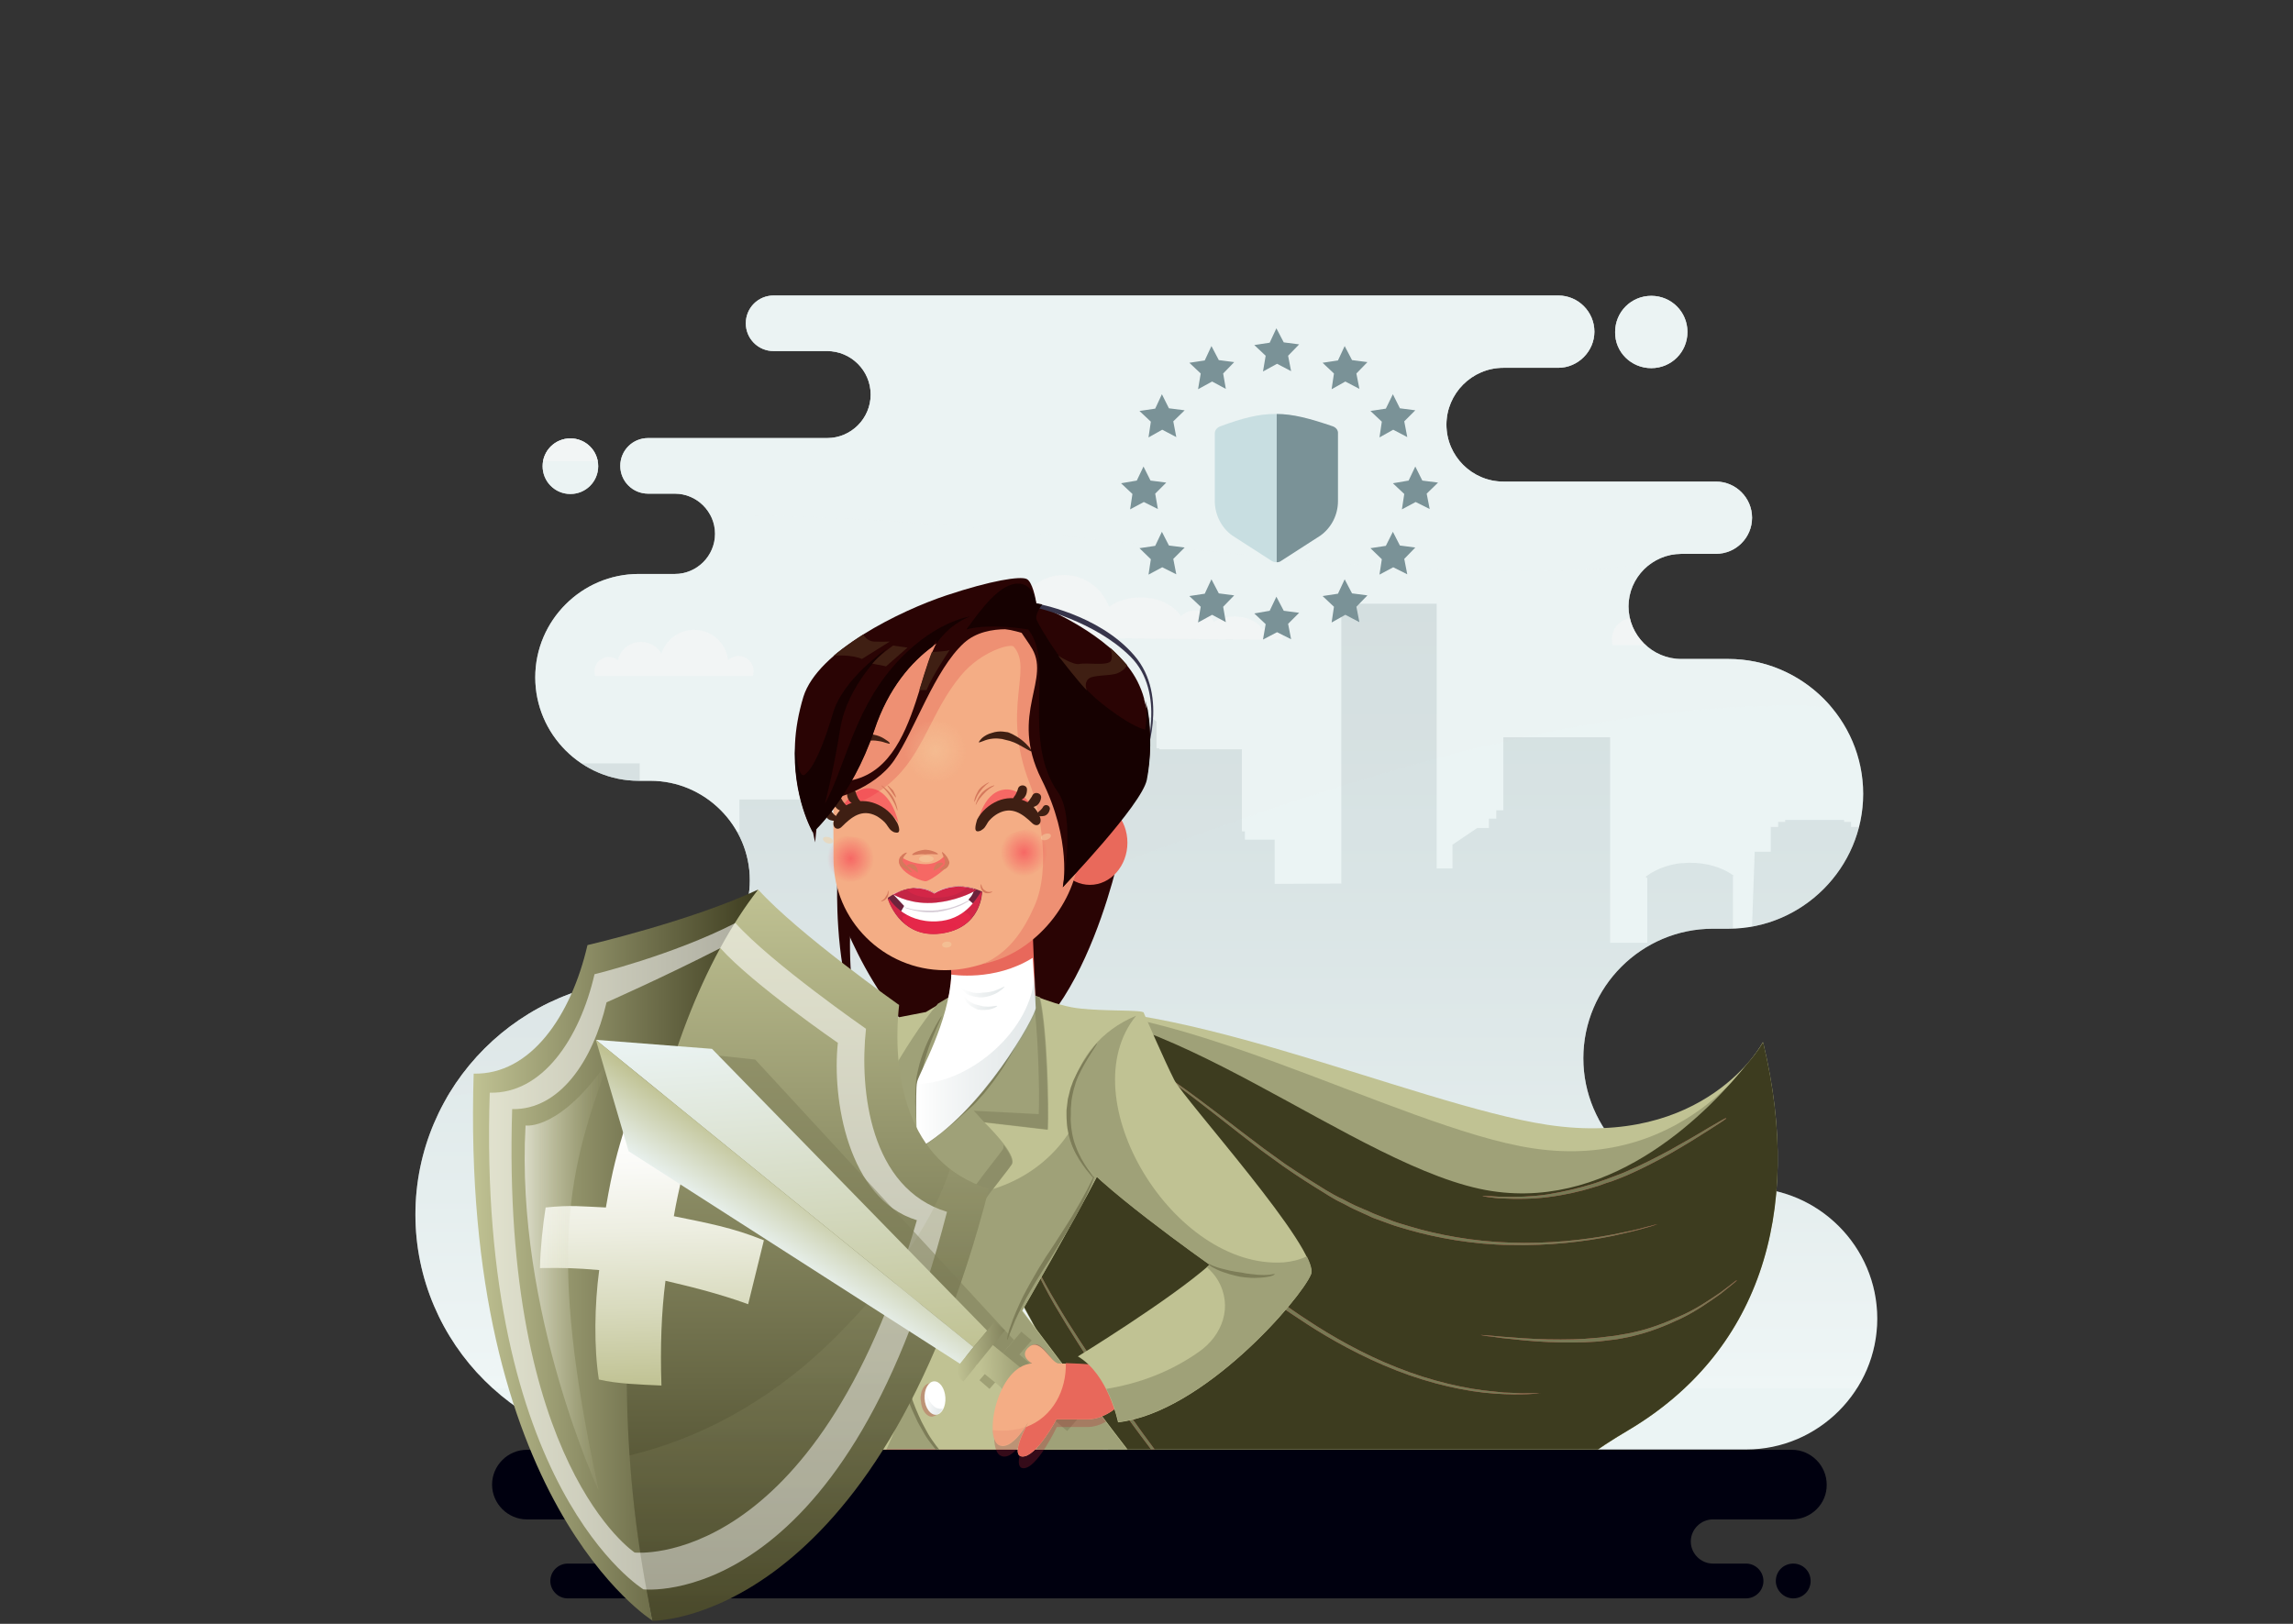 <?xml version="1.0" encoding="utf-8"?>
<!-- Generator: Adobe Illustrator 21.1.0, SVG Export Plug-In . SVG Version: 6.00 Build 0)  -->
<svg version="1.1" id="Layer_1" xmlns="http://www.w3.org/2000/svg" xmlns:xlink="http://www.w3.org/1999/xlink" x="0px" y="0px"
	 viewBox="0 0 685 485.2" style="enable-background:new 0 0 685 485.2;" xml:space="preserve">
<rect x="0" y="0" width="685" height="485.2" fill="#333333" stroke="none"/>
<style type="text/css">
	.st0{fill:none;}
	.st1{clip-path:url(#SVGID_2_);}
	.st2{opacity:0.3;clip-path:url(#SVGID_4_);fill:#EBF4F4;}
	.st3{opacity:0.4;clip-path:url(#SVGID_4_);fill:#EBF4F4;}
	.st4{opacity:0.2;fill:url(#SVGID_5_);}
	.st5{opacity:0.6;fill:#F6F6F6;}
	.st6{opacity:0.6;}
	.st7{fill:#F6F6F6;}
	.st8{fill-rule:evenodd;clip-rule:evenodd;fill:#00000F;}
	.st9{fill:#2A0404;}
	.st10{fill-rule:evenodd;clip-rule:evenodd;fill:#E9695B;}
	.st11{fill-rule:evenodd;clip-rule:evenodd;fill:#E8685B;}
	.st12{fill-rule:evenodd;clip-rule:evenodd;fill:#F4AD85;}
	.st13{clip-path:url(#SVGID_7_);}
	.st14{opacity:0.1;fill:#661E32;}
	.st15{fill:#C0C293;}
	.st16{fill:#9FA178;}
	.st17{fill:#3D3C1F;}
	.st18{fill:#FF4E55;}
	.st19{fill:#DF7668;}
	.st20{opacity:0.2;fill:#DF7668;}
	.st21{fill:#661E32;}
	.st22{opacity:0.3;fill:#661E32;}
	.st23{opacity:0.5;fill:#B3252F;}
	.st24{opacity:0.2;fill:#B3252F;}
	.st25{fill:#BB0004;}
	.st26{opacity:0.4;}
	.st27{opacity:0.3;fill:#B3252F;}
	.st28{fill:#7D7D58;}
	.st29{opacity:0.5;fill:#7D7D58;}
	.st30{fill:#FFFFFF;}
	.st31{opacity:0.2;fill:url(#SVGID_8_);}
	.st32{opacity:0.2;fill:url(#SVGID_9_);}
	.st33{opacity:0.2;}
	.st34{fill:url(#SVGID_10_);}
	.st35{fill:url(#SVGID_11_);}
	.st36{fill-rule:evenodd;clip-rule:evenodd;fill:#EE9073;}
	.st37{opacity:0.4;fill:url(#SVGID_12_);}
	.st38{opacity:0.5;fill:#F5D0A2;}
	.st39{fill:#D5795C;}
	.st40{opacity:0.4;fill:url(#SVGID_13_);}
	.st41{opacity:0.4;fill:url(#SVGID_14_);}
	.st42{opacity:0.4;fill:url(#SVGID_15_);}
	.st43{fill:#3F1F13;}
	.st44{opacity:0.4;fill:url(#SVGID_16_);}
	.st45{opacity:0.4;fill:url(#SVGID_17_);}
	.st46{fill:#6D233C;}
	.st47{fill:#E52749;}
	.st48{opacity:0.15;}
	.st49{opacity:0.15;fill:#6D233C;}
	.st50{opacity:0.45;fill:#E52749;}
	.st51{fill:#320033;}
	.st52{fill:url(#SVGID_18_);}
	.st53{fill:url(#SVGID_19_);}
	.st54{opacity:0.57;fill:#FFFFFF;}
	.st55{fill:url(#SVGID_20_);}
	.st56{opacity:0.2;fill:url(#SVGID_21_);}
	.st57{opacity:0.57;fill:url(#SVGID_22_);}
	.st58{opacity:0.5;}
	.st59{fill:url(#SVGID_23_);}
	.st60{fill:url(#SVGID_24_);}
	.st61{fill:url(#SVGID_25_);}
	.st62{fill:url(#SVGID_26_);}
	.st63{fill:#F4AD85;}
	.st64{fill:#E8685B;}
	.st65{fill:#37354B;}
	.st66{fill:#160101;}
	.st67{fill:#C8DEE1;}
	.st68{fill:#7A9297;}
</style>
<title>INFJs</title>
<g>
	<rect x="0" y="-0.3" class="st0" width="685" height="485.2"/>
	<g>
		<g>
			<defs>
				<path id="SVGID_1_" d="M194.3,433.1c-38.6,0-70.2-31.6-70.2-70.2l0,0c0-38.6,31.6-70.2,70.2-70.2l0,0
					c16.3,0,29.7-13.4,29.7-29.7l0,0c0-16.3-13.4-29.7-29.7-29.7h-3.5c-17,0-30.9-13.9-30.9-30.9v0c0-17,13.9-30.9,30.9-30.9h10.8
					c6.6,0,12-5.4,12-12l0,0c0-6.6-5.4-12-12-12h-8c-4.6,0-8.3-3.7-8.3-8.3l0,0c0-4.6,3.7-8.3,8.3-8.3h53.5c7.2,0,13-5.9,13-13v0
					c0-7.2-5.9-13-13-13h-16c-4.6,0-8.3-3.7-8.3-8.3l0,0c0-4.6,3.7-8.3,8.3-8.3h234.4c6,0,10.8,4.9,10.8,10.8l0,0
					c0,5.9-4.9,10.8-10.8,10.8h-16.4c-9.4,0-17,7.7-17,17l0,0c0,9.4,7.7,17,17,17h63.5c6,0,10.8,4.9,10.8,10.8l0,0
					c0,6-4.9,10.8-10.8,10.8h-10.4c-8.6,0-15.7,7.1-15.7,15.7l0,0c0,8.6,7.1,15.7,15.7,15.7h14.1c22.1,0,40.3,18.1,40.3,40.3v0
					c0,22.1-18.1,40.3-40.3,40.3h-4.6c-21.3,0-38.7,17.4-38.7,38.7l0,0c0,21.3,17.4,38.7,38.7,38.7h10c21.5,0,39.1,17.6,39.1,39.1
					l0,0c0,21.5-17.6,39.1-39.1,39.1C410.7,433.1,305.4,433.1,194.3,433.1L194.3,433.1z M493.3,110c6,0,10.8-4.8,10.8-10.8
					c0-6-4.8-10.8-10.8-10.8c-6,0-10.8,4.8-10.8,10.8C482.4,105.2,487.3,110,493.3,110L493.3,110z M170.4,147.6
					c4.6,0,8.3-3.7,8.3-8.3c0-4.6-3.7-8.3-8.3-8.3c-4.6,0-8.3,3.7-8.3,8.3C162.1,143.9,165.8,147.6,170.4,147.6z"/>
			</defs>
			<clipPath id="SVGID_2_">
				<use xlink:href="#SVGID_1_"  style="overflow:visible;"/>
			</clipPath>
			<g class="st1">
				<g>
					<defs>
						<rect id="SVGID_3_" x="105.4" y="81.7" width="500" height="500"/>
					</defs>
					<use xlink:href="#SVGID_3_"  style="overflow:visible;fill:#EBF4F4;"/>
					<clipPath id="SVGID_4_">
						<use xlink:href="#SVGID_3_"  style="overflow:visible;"/>
					</clipPath>
					<path class="st2" d="M693.2,184.1C628.7,441.8,120.9,249.6,4.3,559.7V97.3l688.9-67.8V184.1z"/>
					<path class="st3" d="M4.3,251c64.4,257.7,479.5-207.1,688.9,29.3v-305H4.3V251z"/>
					<path class="st3" d="M641.8,54.2c-116,276-467.1-66.5-732,230.5l56.8-304.3l726.5-201.3L641.8,54.2z"/>
				</g>
				<linearGradient id="SVGID_5_" gradientUnits="userSpaceOnUse" x1="355.382" y1="414.786" x2="355.382" y2="180.481">
					<stop  offset="0" style="stop-color:#FFFFFF"/>
					<stop  offset="0.232" style="stop-color:#D0D9DA"/>
					<stop  offset="0.457" style="stop-color:#ABBABD"/>
					<stop  offset="0.664" style="stop-color:#90A4A8"/>
					<stop  offset="0.848" style="stop-color:#80979B"/>
					<stop  offset="0.989" style="stop-color:#7A9297"/>
				</linearGradient>
				<path class="st4" d="M605.4,225.1v189.7h-500V235h37.4v7.2h2v2.5h2.2v2.8h3.5l7.4,5v7.1h4.7v-31.5h28.5v36l9.2-4.1l10.8,4.8V251
					h8.9v-2.5h0.9v-9.6h24.8v-0.4h0.8v-8l1.5-1.2h25.9l1.5,1.2v27.8l2.4-1.3l9.7-5.1l2.7,1.4v-1.1l1.2,0.7v1l4.6,2.4l4.6-2.4v-1
					l1.2-0.7v1.1l2.7-1.4l9.7,5.1l2.4,1.3v-14.1h-0.8v-15.3h0.8v-13.3l1.5-1.2h25.9l1.5,1.2v8h0.8v0.3h24.7v24.5h0.9v2.5h8.9v13.2
					l19.9-0.1v-83.6h28.5v79.1h4.7v-7.1l7.4-5h3.5v-2.8h2.2v-2.5h2.1v-21.8h31.9v61.4h11.1v-19.3l-0.5-0.4c0.3-0.2,0.6-0.5,1-0.7
					c0.4-0.3,0.7-0.5,1.1-0.7c2.5-1.4,5.5-2.4,8.7-2.7c0,0,0.2,0,0.3,0c0.1,0,0.2,0,0.3,0h0.1c0.5-0.1,1.1-0.1,1.8-0.1
					c5.1,0,9.7,1.4,13.1,3.9h-0.3l0,1.2v18.6l5.4,3.5l1.1-30.5h4.8v-7.4h2.2v-1.5h2.1v-0.6h17.6v0.6h2.1v1.5h2.2v24.1h19.1v-0.6h1.2
					v0.6h5.5l4,3.5v-49.7H605.4z"/>
				<path class="st5" d="M180,131.8c-1.2,0-2.2,0.5-3.1,1.2c-0.6-5.1-4.9-9-10.2-9c-4.5,0-8.4,3-9.7,7.1c-1.3-2.1-3.5-3.5-6.1-3.5
					c-3.4,0-6.2,2.3-6.9,5.5c-0.7-0.6-1.7-1-2.7-1c-2.4,0-4.3,1.9-4.3,4.3c0,0.5,0.1,0.9,0.2,1.4h7.3h0.9h11.8h0.2h18.3h0.7h7.9
					c0.1-0.4,0.2-0.9,0.2-1.4C184.6,133.9,182.6,131.8,180,131.8z"/>
				<path class="st5" d="M570.4,119.5c-2,0-3.8,0.8-5.1,2c-1-8.5-8.2-15.1-17-15.1c-7.6,0-14,5-16.2,11.8c-2.1-3.5-5.9-5.9-10.3-5.9
					c-5.6,0-10.3,3.9-11.6,9.2c-1.2-1-2.8-1.6-4.5-1.6c-4,0-7.2,3.2-7.2,7.2c0,0.8,0.2,1.6,0.4,2.3H511h1.5h19.7h0.4h30.5h1.2h13.3
					c0.2-0.7,0.4-1.5,0.4-2.3C578.1,123,574.7,119.5,570.4,119.5z"/>
				<path class="st5" d="M220.6,196c-1.2,0-2.2,0.5-3.1,1.2c-0.6-5.1-4.9-9-10.2-9c-4.5,0-8.4,3-9.7,7.1c-1.3-2.1-3.5-3.5-6.1-3.5
					c-3.4,0-6.2,2.3-6.9,5.5c-0.7-0.6-1.7-1-2.7-1c-2.4,0-4.3,1.9-4.3,4.3c0,0.5,0.1,1,0.2,1.4h7.3h0.9h11.8h0.2h18.3h0.7h7.9
					c0.1-0.4,0.2-0.9,0.2-1.4C225.2,198.1,223.1,196,220.6,196z"/>
				<g class="st6">
					<path class="st7" d="M379.6,187.1c-1,0-1.9,0.4-2.5,1c-1.1-2.2-4.3-3.9-8.3-3.9c-2.4,0-4.7,0.6-6.2,1.6c-1-2-3.1-3.4-5.5-3.4
						c-1.7,0-3.2,0.6-4.3,1.7c-2.2-3.3-6.7-5.6-12-5.6c-3.7,0-7,1-9.5,2.8c-2-5.5-7.2-9.5-13.4-9.5c-6.2,0-11.4,3.8-13.5,9.2
						c-1-0.5-2.1-0.8-3.4-0.8c-4.4,0-8,3.5-8.1,8c0,0.7,0.1,1.5,0.3,2.2l10.8,0.1l4.6,0l18.9,0.2l3.9,0l19.8,0.2l2.6,0l6.5,0.1
						l2.5,0l13,0.1l1.3,0l6.1,0c0,0,0-0.1,0-0.1C383.2,188.8,381.6,187.2,379.6,187.1z"/>
				</g>
				<g class="st6">
					<path class="st7" d="M551.4,189.8c-0.8,0-1.5,0.3-2,0.8c-0.9-1.8-3.5-3.1-6.7-3.1c-2,0-3.8,0.5-5,1.3c-0.8-1.6-2.5-2.7-4.4-2.7
						c-1.4,0-2.6,0.5-3.5,1.4c-1.8-2.7-5.5-4.5-9.7-4.5c-3,0-5.7,0.9-7.6,2.3c-1.6-4.4-5.9-7.6-10.9-7.6c-5,0-9.2,3.1-10.9,7.5
						c-0.8-0.4-1.7-0.6-2.7-0.6c-3.6,0-6.5,2.9-6.5,6.5c0,0.6,0.1,1.2,0.3,1.7h8.7h3.7h15.3h3.2h16h2.1h5.2h2h10.5h1.1h4.9
						C554.4,191.1,553.1,189.8,551.4,189.8z"/>
				</g>
			</g>
		</g>
		<path class="st8" d="M535.3,454h-23.6c-3.6,0-6.6,3-6.6,6.6l0,0c0,3.6,3,6.6,6.6,6.6h9.9c2.9,0,5.2,2.4,5.2,5.2l0,0
			c0,2.9-2.4,5.2-5.2,5.2h-352c-2.9,0-5.2-2.4-5.2-5.2l0,0c0-2.9,2.4-5.2,5.2-5.2h9.4c3.6,0,6.6-3,6.6-6.6l0,0c0-3.6-3-6.6-6.6-6.6
			h-21.6c-5.7,0-10.4-4.7-10.4-10.4l0,0c0-5.7,4.7-10.4,10.4-10.4h377.9c5.7,0,10.4,4.7,10.4,10.4l0,0
			C545.8,449.3,541.1,454,535.3,454L535.3,454z M535.7,477.6c2.9,0,5.2-2.3,5.2-5.2c0-2.9-2.3-5.2-5.2-5.2c-2.9,0-5.2,2.3-5.2,5.2
			C530.5,475.2,532.9,477.6,535.7,477.6z"/>
		<g>
			<path class="st9" d="M254.1,275.2c0,0-1.3,20.4,3,28.7c8.1,15.5,27.9,12.7,27.9,12.7l-1.5,0.9c0,0-21.1,2.7-28.7-16.8
				c-5.4-13.9-4.7-36.4-4.7-36.4L254.1,275.2z"/>
			<path class="st9" d="M250.3,271.2c0,0,15,43.4,38.9,45.4c32.4,2.7,45.6-63,45.6-63L250.3,271.2z"/>
		</g>
		<ellipse class="st10" cx="325.6" cy="251.8" rx="11.2" ry="12.6"/>
		<path class="st11" d="M308.4,267.1l0,9.1c0,0,0.8,18.6,0.9,21.4c0.1,1.4,1.4,3.3,3.7,4.9c-3.2,3.8-11.1,12.6-16.2,13.6
			c-6.6,1.3-14.3-1.3-16.3-2.9c-1.4-1.1-1.8-7-2.7-10.3c0.6-0.2-0.1,0,0.5-0.2c1.6-0.6,3.1-1.4,4-2.6c3-3.5,2.2-18.6-1.1-22.4
			C278.1,273.9,308.4,267.1,308.4,267.1z"/>
		<path class="st12" d="M296.4,185.8c18.3,0,26.7,40.1,28,40.6l-2.9,29.2c0,18.3-20.9,34.3-39.2,34.3l0,0
			c-18.3,0-33.3-14.9-33.3-33.2l-0.1-30.2C253.7,192.7,296.4,185.8,296.4,185.8z"/>
		<g>
			<defs>
				<rect id="SVGID_6_" x="196.8" y="161.1" width="340" height="272"/>
			</defs>
			<clipPath id="SVGID_7_">
				<use xlink:href="#SVGID_6_"  style="overflow:visible;"/>
			</clipPath>
			<g class="st13">
				<path class="st14" d="M482.3,727.3c0,16.9-55.9,30.6-124.9,30.6c-69,0-124.9-13.7-124.9-30.6c0-16.9,55.9-30.6,124.9-30.6
					C426.4,696.7,482.3,710.4,482.3,727.3z"/>
				<g>
					<g>
						<g>
							<path class="st15" d="M462.3,336.1c-39.9-6-118.3-42.2-159.4-33.3l-26.6,26.2c-1.5,1.5,24,51.3,26.1,55.1
								c12.9,23.4,25.5,49,44.4,68.1c10,10.1,19.4,20.3,31.5,27.4c15.6,9.3,36.4,12.7,53,4c3.1-1.6,5.4-4.8,8.2-7.2
								c8-7.1,12.6-14.2,17.7-23.2c6.2-11,18.8-19.6,29.5-26c38-22.7,52.5-63.7,40-115.8C526.6,311.6,509.5,343.2,462.3,336.1z"/>
							<path class="st16" d="M457.8,343.1c-39.9-6-113.8-49.3-155-40.3l-26.6,26.2c-1.5,1.5,24,51.3,26.1,55.1
								c12.9,23.4,25.5,49,44.4,68.1c10,10.1,19.4,20.3,31.5,27.4c15.6,9.3,36.4,12.7,53,4c3.1-1.6,5.4-4.8,8.2-7.2
								c8-7.1,12.6-14.2,17.7-23.2c6.2-11,18.8-19.6,29.5-26c38-22.7,52.5-63.7,40-115.8C526.6,311.6,505,350.3,457.8,343.1z"/>
							<path class="st17" d="M522,317.8c-10.8,13.5-39.4,43.7-76.3,38.1c-39.9-6-101.7-62.1-142.8-53.2l-26.6,26.2
								c3.7,6.3,13.3,26.8,23.3,49.8c1.4,2.8,2.4,4.7,2.8,5.3c12.9,23.4,25.5,49,44.4,68.1c10,10.1,19.4,20.3,31.5,27.4
								c15.6,9.3,36.4,12.7,53,4c3.1-1.6,5.4-4.8,8.2-7.2c0.2-0.2,0.3-0.3,0.5-0.5c7.8-10.4,13.1-18.9,19.8-26.7
								c6.7-9.1,17.5-16.4,26.9-21.9c38-22.7,52.5-63.7,40-115.8C526.6,311.6,525.1,314.3,522,317.8z"/>
						</g>
						<g class="st6">
							<path class="st18" d="M334.9,313.4c-0.6-0.3-0.8-0.5-0.8-0.6c0,0,0.3,0.1,0.9,0.5c0.6,0.3,1.4,0.8,2.5,1.4
								c1.1,0.6,2.3,1.3,3.8,2.2c1.5,0.9,3,2,4.8,3.1c7,4.5,15.9,11.3,24.7,18.1c2.2,1.7,4.4,3.3,6.6,5c2.2,1.6,4.4,3.2,6.5,4.7
								c4.3,2.9,8.4,5.5,12,7.7c0.9,0.5,1.7,1,2.6,1.5c0.8,0.4,1.6,0.9,2.4,1.2c1.5,0.8,2.8,1.5,3.9,2c2.2,1,3.5,1.5,3.5,1.5
								s0.3,0.1,0.9,0.4c0.6,0.3,1.5,0.7,2.6,1.1c1.1,0.4,2.5,1,4.1,1.6c1.6,0.6,3.4,1.1,5.4,1.7c7.9,2.4,18.9,4.5,30,4.8
								c11.1,0.4,22.2-0.8,30.4-2.4c4.1-0.8,7.5-1.5,9.8-2.2c1.2-0.3,2.1-0.5,2.7-0.7c0.6-0.1,1-0.2,1-0.2c0,0-0.3,0.1-1,0.3
								c-0.6,0.2-1.5,0.5-2.7,0.8c-2.3,0.7-5.7,1.5-9.8,2.4c-8.2,1.7-19.3,3-30.5,2.7c-11.2-0.1-22.3-2.2-30.3-4.5
								c-2-0.6-3.9-1.1-5.5-1.7c-1.6-0.6-3-1.1-4.1-1.5c-1.2-0.4-2-0.8-2.6-1.1c-0.6-0.3-0.9-0.4-0.9-0.4s-1.3-0.6-3.5-1.6
								c-1.1-0.5-2.4-1.3-3.9-2c-0.8-0.4-1.6-0.8-2.4-1.3c-0.8-0.5-1.7-1-2.6-1.6c-3.6-2.2-7.7-4.8-12-7.8c-2.1-1.5-4.3-3.1-6.5-4.7
								c-2.2-1.7-4.4-3.4-6.6-5.1c-8.8-6.9-17.5-13.8-24.4-18.4c-1.7-1.2-3.3-2.3-4.7-3.2c-1.4-0.9-2.7-1.6-3.8-2.3
								C336.2,314.2,335.4,313.7,334.9,313.4z M459.1,416.3c-0.6,0-1.6,0-2.8,0c-1.2,0.1-2.6,0-4.3-0.1c-0.8,0-1.7-0.1-2.7-0.1
								c-0.9-0.1-1.9-0.2-2.9-0.3c-8.2-0.7-18.9-3.1-29.1-7.2c-10.2-4-19.7-9.5-26.5-14c-3.4-2.2-6.2-4.2-8.2-5.6
								c-1.9-1.4-3-2.2-3-2.2s-1.1-0.8-3-2.3c-1.9-1.4-4.6-3.5-7.8-6.1c-6.4-5.2-14.6-12.5-22.4-20.1c-7.9-7.6-15.5-15.5-21.1-21.5
								c-2.8-3-5.2-5.5-6.8-7.2c-0.8-0.9-1.5-1.5-1.9-2c-0.4-0.5-0.7-0.7-0.7-0.7c0,0,0.2,0.3,0.6,0.8c0.4,0.5,1,1.2,1.8,2.1
								c1.6,1.8,3.9,4.3,6.7,7.4c5.5,6.1,13,14.1,20.9,21.8c7.8,7.7,15.9,15.1,22.3,20.3c3.2,2.6,5.9,4.8,7.8,6.2
								c1.9,1.5,3,2.3,3,2.3s1.1,0.8,3.1,2.2c1.9,1.4,4.8,3.3,8.3,5.6c6.9,4.5,16.5,9.9,26.8,13.9c10.2,4,21.1,6.4,29.3,6.9
								c8.2,0.6,13.7-0.1,13.7-0.1C460.1,416.4,459.8,416.3,459.1,416.3z M513.8,386.3c-3.1,2.1-7.3,5-12,7c-4.6,2.1-9.3,3.8-13,4.6
								c-1.8,0.5-3.4,0.7-4.5,0.9c-1.1,0.2-1.7,0.3-1.7,0.3s-0.6,0.1-1.7,0.2c-1.1,0.1-2.6,0.4-4.5,0.5c-3.8,0.4-8.8,0.5-13.9,0.4
								c-5.1-0.1-10.1-0.5-13.9-0.8c-1.9-0.2-3.5-0.3-4.6-0.4c-1.1-0.1-1.7-0.1-1.7-0.1c0,0,0.6,0.1,1.7,0.3
								c1.1,0.1,2.7,0.3,4.6,0.6c3.8,0.4,8.8,1,13.9,1.2c5.1,0.2,10.2,0.2,14-0.1c1.9-0.1,3.5-0.4,4.6-0.5c1.1-0.1,1.7-0.2,1.7-0.2
								s0.6-0.1,1.7-0.3c1.1-0.2,2.7-0.5,4.5-1c3.7-0.9,8.5-2.7,13.1-4.9c4.6-2.2,8.8-5.2,11.9-7.4c1.5-1.2,2.7-2.2,3.6-2.9
								c0.8-0.7,1.3-1.1,1.3-1.2c0,0-0.6,0.3-1.4,1C516.5,384.3,515.3,385.2,513.8,386.3z M514.2,334.8c-0.9,0.5-2.2,1.3-3.8,2.2
								c-3.1,1.9-7.3,4.3-11.6,6.7c-4.3,2.3-8.6,4.5-12,5.9c-1.6,0.8-3.1,1.3-4.1,1.7c-1,0.4-1.6,0.6-1.6,0.6s-0.6,0.2-1.6,0.6
								c-1,0.3-2.4,0.9-4.2,1.4c-3.5,1.1-8.2,2.2-13,3c-4.8,0.7-9.7,0.8-13.3,0.7c-1.8,0-3.3-0.2-4.4-0.2c-1.1-0.1-1.7-0.1-1.7,0
								c0,0,0.6,0.1,1.7,0.3c1.1,0.1,2.6,0.4,4.4,0.4c3.7,0.2,8.6,0.2,13.4-0.4c4.9-0.6,9.7-1.7,13.2-2.8c1.8-0.5,3.2-1,4.2-1.4
								c1-0.3,1.6-0.5,1.6-0.5s0.6-0.2,1.6-0.6c1-0.4,2.4-0.9,4.1-1.7c3.4-1.5,7.7-3.7,12-6.1c4.2-2.4,8.4-5,11.5-7
								c1.5-1,2.8-1.8,3.7-2.4c0.9-0.6,1.4-1,1.4-1C515.6,334,515.1,334.3,514.2,334.8z M303.5,363.4c-0.4-1.3-0.7-2.5-0.9-3.4
								c-0.3-0.9-0.5-1.7-0.6-2.2c-0.1-0.5-0.2-0.8-0.2-0.8c0,0,0,0.3,0.1,0.8c0.1,0.5,0.3,1.3,0.5,2.2c0.2,0.9,0.4,2.1,0.8,3.4
								c0.4,1.3,0.9,2.8,1.4,4.4c2.2,6.3,6,14.4,10.5,22.2c4.5,7.7,9.4,15.1,13,20.8c1.8,2.8,3.4,5.1,4.5,6.7
								c1.1,1.6,1.7,2.5,1.7,2.5s0.6,0.9,1.7,2.5c1.2,1.6,2.8,3.8,4.8,6.5c4,5.4,9.5,12.4,15.4,19.1c3,3.3,6,6.6,8.9,9.6
								c3,2.9,5.8,5.6,8.2,7.9c2.5,2.2,4.7,4,6.1,5.2c0.7,0.6,1.3,1.1,1.7,1.4c0.4,0.3,0.6,0.5,0.6,0.5c0,0-0.2-0.2-0.6-0.6
								c-0.4-0.4-0.9-0.9-1.7-1.5c-1.4-1.3-3.5-3.2-6-5.4c-2.4-2.3-5.1-5.1-8.1-8c-2.8-3.1-5.8-6.3-8.8-9.7
								c-5.8-6.8-11.2-13.8-15.1-19.2c-1.9-2.7-3.6-5-4.7-6.6c-1.1-1.6-1.7-2.5-1.7-2.5s-0.6-0.9-1.7-2.5c-1.1-1.6-2.7-3.9-4.5-6.7
								c-3.7-5.6-8.7-12.9-13.2-20.6c-4.6-7.6-8.5-15.6-10.8-21.9C304.4,366.1,303.9,364.7,303.5,363.4z M414.7,469
								c-4.4-1.5-8.8-3.4-11.9-5c-1.6-0.8-2.8-1.5-3.7-2c-0.9-0.5-1.4-0.8-1.4-0.8s-0.5-0.3-1.4-0.8c-0.9-0.5-2.2-1.2-3.6-2.2
								c-3-1.9-6.8-4.6-10.6-7.4c-3.7-2.9-7.4-5.8-10.2-8.1c-1.4-1.1-2.5-2.1-3.3-2.7c-0.8-0.6-1.3-1-1.3-1c0,0,0.4,0.4,1.1,1.2
								c0.8,0.7,1.8,1.7,3.2,2.9c2.6,2.4,6.2,5.4,9.9,8.4c3.7,2.9,7.6,5.7,10.5,7.6c1.5,1,2.8,1.7,3.6,2.3c0.9,0.5,1.4,0.9,1.4,0.9
								s0.5,0.3,1.4,0.8c0.9,0.5,2.2,1.2,3.8,2c3.2,1.6,7.6,3.4,12.1,4.8c4.6,1.3,9.2,2.2,12.8,2.4c1.8,0.2,3.3,0.1,4.3,0.2
								c1,0,1.6,0,1.6,0c0-0.1-2.4-0.2-5.9-0.6C423.8,471.4,419.2,470.4,414.7,469z"/>
							<path class="st16" d="M334.9,313.4c-0.6-0.3-0.8-0.5-0.8-0.6c0,0,0.3,0.1,0.9,0.5c0.6,0.3,1.4,0.8,2.5,1.4
								c1.1,0.6,2.3,1.3,3.8,2.2c1.5,0.9,3,2,4.8,3.1c7,4.5,15.9,11.3,24.7,18.1c2.2,1.7,4.4,3.3,6.6,5c2.2,1.6,4.4,3.2,6.5,4.7
								c4.3,2.9,8.4,5.5,12,7.7c0.9,0.5,1.7,1,2.6,1.5c0.8,0.4,1.6,0.9,2.4,1.2c1.5,0.8,2.8,1.5,3.9,2c2.2,1,3.5,1.5,3.5,1.5
								s0.3,0.1,0.9,0.4c0.6,0.3,1.5,0.7,2.6,1.1c1.1,0.4,2.5,1,4.1,1.6c1.6,0.6,3.4,1.1,5.4,1.7c7.9,2.4,18.9,4.5,30,4.8
								c11.1,0.4,22.2-0.8,30.4-2.4c4.1-0.8,7.5-1.5,9.8-2.2c1.2-0.3,2.1-0.5,2.7-0.7c0.6-0.1,1-0.2,1-0.2c0,0-0.3,0.1-1,0.3
								c-0.6,0.2-1.5,0.5-2.7,0.8c-2.3,0.7-5.7,1.5-9.8,2.4c-8.2,1.7-19.3,3-30.5,2.7c-11.2-0.1-22.3-2.2-30.3-4.5
								c-2-0.6-3.9-1.1-5.5-1.7c-1.6-0.6-3-1.1-4.1-1.5c-1.2-0.4-2-0.8-2.6-1.1c-0.6-0.3-0.9-0.4-0.9-0.4s-1.3-0.6-3.5-1.6
								c-1.1-0.5-2.4-1.3-3.9-2c-0.8-0.4-1.6-0.8-2.4-1.3c-0.8-0.5-1.7-1-2.6-1.6c-3.6-2.2-7.7-4.8-12-7.8c-2.1-1.5-4.3-3.1-6.5-4.7
								c-2.2-1.7-4.4-3.4-6.6-5.1c-8.8-6.9-17.5-13.8-24.4-18.4c-1.7-1.2-3.3-2.3-4.7-3.2c-1.4-0.9-2.7-1.6-3.8-2.3
								C336.2,314.2,335.4,313.7,334.9,313.4z M459.1,416.3c-0.6,0-1.6,0-2.8,0c-1.2,0.1-2.6,0-4.3-0.1c-0.8,0-1.7-0.1-2.7-0.1
								c-0.9-0.1-1.9-0.2-2.9-0.3c-8.2-0.7-18.9-3.1-29.1-7.2c-10.2-4-19.7-9.5-26.5-14c-3.4-2.2-6.2-4.2-8.2-5.6
								c-1.9-1.4-3-2.2-3-2.2s-1.1-0.8-3-2.3c-1.9-1.4-4.6-3.5-7.8-6.1c-6.4-5.2-14.6-12.5-22.4-20.1c-7.9-7.6-15.5-15.5-21.1-21.5
								c-2.8-3-5.2-5.5-6.8-7.2c-0.8-0.9-1.5-1.5-1.9-2c-0.4-0.5-0.7-0.7-0.7-0.7c0,0,0.2,0.3,0.6,0.8c0.4,0.5,1,1.2,1.8,2.1
								c1.6,1.8,3.9,4.3,6.7,7.4c5.5,6.1,13,14.1,20.9,21.8c7.8,7.7,15.9,15.1,22.3,20.3c3.2,2.6,5.9,4.8,7.8,6.2
								c1.9,1.5,3,2.3,3,2.3s1.1,0.8,3.1,2.2c1.9,1.4,4.8,3.3,8.3,5.6c6.9,4.5,16.5,9.9,26.8,13.9c10.2,4,21.1,6.4,29.3,6.9
								c8.2,0.6,13.7-0.1,13.7-0.1C460.1,416.4,459.8,416.3,459.1,416.3z M513.8,386.3c-3.1,2.1-7.3,5-12,7c-4.6,2.1-9.3,3.8-13,4.6
								c-1.8,0.5-3.4,0.7-4.5,0.9c-1.1,0.2-1.7,0.3-1.7,0.3s-0.6,0.1-1.7,0.2c-1.1,0.1-2.6,0.4-4.5,0.5c-3.8,0.4-8.8,0.5-13.9,0.4
								c-5.1-0.1-10.1-0.5-13.9-0.8c-1.9-0.2-3.5-0.3-4.6-0.4c-1.1-0.1-1.7-0.1-1.7-0.1c0,0,0.6,0.1,1.7,0.3
								c1.1,0.1,2.7,0.3,4.6,0.6c3.8,0.4,8.8,1,13.9,1.2c5.1,0.2,10.2,0.2,14-0.1c1.9-0.1,3.5-0.4,4.6-0.5c1.1-0.1,1.7-0.2,1.7-0.2
								s0.6-0.1,1.7-0.3c1.1-0.2,2.7-0.5,4.5-1c3.7-0.9,8.5-2.7,13.1-4.9c4.6-2.2,8.8-5.2,11.9-7.4c1.5-1.2,2.7-2.2,3.6-2.9
								c0.8-0.7,1.3-1.1,1.3-1.2c0,0-0.6,0.3-1.4,1C516.5,384.3,515.3,385.2,513.8,386.3z M514.2,334.8c-0.9,0.5-2.2,1.3-3.8,2.2
								c-3.1,1.9-7.3,4.3-11.6,6.7c-4.3,2.3-8.6,4.5-12,5.9c-1.6,0.8-3.1,1.3-4.1,1.7c-1,0.4-1.6,0.6-1.6,0.6s-0.6,0.2-1.6,0.6
								c-1,0.3-2.4,0.9-4.2,1.4c-3.5,1.1-8.2,2.2-13,3c-4.8,0.7-9.7,0.8-13.3,0.7c-1.8,0-3.3-0.2-4.4-0.2c-1.1-0.1-1.7-0.1-1.7,0
								c0,0,0.6,0.1,1.7,0.3c1.1,0.1,2.6,0.4,4.4,0.4c3.7,0.2,8.6,0.2,13.4-0.4c4.9-0.6,9.7-1.7,13.2-2.8c1.8-0.5,3.2-1,4.2-1.4
								c1-0.3,1.6-0.5,1.6-0.5s0.6-0.2,1.6-0.6c1-0.4,2.4-0.9,4.1-1.7c3.4-1.5,7.7-3.7,12-6.1c4.2-2.4,8.4-5,11.5-7
								c1.5-1,2.8-1.8,3.7-2.4c0.9-0.6,1.4-1,1.4-1C515.6,334,515.1,334.3,514.2,334.8z M303.5,363.4c-0.4-1.3-0.7-2.5-0.9-3.4
								c-0.3-0.9-0.5-1.7-0.6-2.2c-0.1-0.5-0.2-0.8-0.2-0.8c0,0,0,0.3,0.1,0.8c0.1,0.5,0.3,1.3,0.5,2.2c0.2,0.9,0.4,2.1,0.8,3.4
								c0.4,1.3,0.9,2.8,1.4,4.4c2.2,6.3,6,14.4,10.5,22.2c4.5,7.7,9.4,15.1,13,20.8c1.8,2.8,3.4,5.1,4.5,6.7
								c1.1,1.6,1.7,2.5,1.7,2.5s0.6,0.9,1.7,2.5c1.2,1.6,2.8,3.8,4.8,6.5c4,5.4,9.5,12.4,15.4,19.1c3,3.3,6,6.6,8.9,9.6
								c3,2.9,5.8,5.6,8.2,7.9c2.5,2.2,4.7,4,6.1,5.2c0.7,0.6,1.3,1.1,1.7,1.4c0.4,0.3,0.6,0.5,0.6,0.5c0,0-0.2-0.2-0.6-0.6
								c-0.4-0.4-0.9-0.9-1.7-1.5c-1.4-1.3-3.5-3.2-6-5.4c-2.4-2.3-5.1-5.1-8.1-8c-2.8-3.1-5.8-6.3-8.8-9.7
								c-5.8-6.8-11.2-13.8-15.1-19.2c-1.9-2.7-3.6-5-4.7-6.6c-1.1-1.6-1.7-2.5-1.7-2.5s-0.6-0.9-1.7-2.5c-1.1-1.6-2.7-3.9-4.5-6.7
								c-3.7-5.6-8.7-12.9-13.2-20.6c-4.6-7.6-8.5-15.6-10.8-21.9C304.4,366.1,303.9,364.7,303.5,363.4z M414.7,469
								c-4.4-1.5-8.8-3.4-11.9-5c-1.6-0.8-2.8-1.5-3.7-2c-0.9-0.5-1.4-0.8-1.4-0.8s-0.5-0.3-1.4-0.8c-0.9-0.5-2.2-1.2-3.6-2.2
								c-3-1.9-6.8-4.6-10.6-7.4c-3.7-2.9-7.4-5.8-10.2-8.1c-1.4-1.1-2.5-2.1-3.3-2.7c-0.8-0.6-1.3-1-1.3-1c0,0,0.4,0.4,1.1,1.2
								c0.8,0.7,1.8,1.7,3.2,2.9c2.6,2.4,6.2,5.4,9.9,8.4c3.7,2.9,7.6,5.7,10.5,7.6c1.5,1,2.8,1.7,3.6,2.3c0.9,0.5,1.4,0.9,1.4,0.9
								s0.5,0.3,1.4,0.8c0.9,0.5,2.2,1.2,3.8,2c3.2,1.6,7.6,3.4,12.1,4.8c4.6,1.3,9.2,2.2,12.8,2.4c1.8,0.2,3.3,0.1,4.3,0.2
								c1,0,1.6,0,1.6,0c0-0.1-2.4-0.2-5.9-0.6C423.8,471.4,419.2,470.4,414.7,469z"/>
						</g>
					</g>
					<g>
						<g>
							<g>
								<g>
									<path class="st19" d="M347.1,646.4c-3.7,1.6-7.7,2.6-11.8,3l-0.5,0c-0.8,0.1-1.6,0.1-2.4,0.1c3.8,5,7.4,9.6,10.6,13.8
										c0,0,2.2,11.8,7.8,25.3c2.1,10.3,2.2,25.6,7.2,24.9c3-0.4,5.2-10.5,6.9-19.5c1.3-6.5,0.4-8.1-4.2-16
										c0,0,11.8,12.5,12.3,10.4c0.5-2.1-7.4-15.6-21.8-29.6C351.1,659,349.6,653.9,347.1,646.4z"/>
									<path class="st20" d="M347.1,646.4c-1.7,0.7-3.5,1.3-5.3,1.8c0.9,4.7,1.1,9.4,0.3,14c0.3,0.4,0.6,0.8,0.9,1.2
										c0,0,0.4,1.9,1.1,4.9c2.6,0.9,4.9,2.4,6.8,4.6c5,5.8,5,14.3,0.6,20.2c1.5,9.8,2.1,21.1,6.4,20.4c3-0.4,5.2-10.5,6.9-19.5
										c1.3-6.5,0.4-8.1-4.2-16c0,0,11.8,12.5,12.3,10.4c0.5-2.1-7.4-15.6-21.8-29.6C351.1,659,349.6,653.9,347.1,646.4z"/>
								</g>
								<g>
									<path class="st21" d="M355.6,712.5c-2.7-3.6-3.1-15.1-4.8-23.4c1.7,2.3,4.6,5.8,7,2.7c4.2-5.3-6.3-32.1-6.7-32.8
										c14.4,13.9,22.3,27.4,21.8,29.6c-0.5,2.1-12.3-10.4-12.3-10.4c4.7,7.8,5.5,9.4,4.2,16c-1.8,9-4,19-6.9,19.5
										C357.1,713.8,356.3,713.3,355.6,712.5z"/>
									<path class="st22" d="M354.5,710.2c1.3-1,2.4-2.2,3.4-3.6c0.6-1.2,1.2-2.5,1.9-3.7c1.4-3.9,1.1-8.3-0.7-12.1
										c-0.1-0.3-0.3-0.6-0.5-0.9c1.6-8-7.1-30.3-7.4-30.9c2,2,3.9,3.9,5.7,5.8c-0.1,3.9,1.1,7.8,3.8,10.9l0.1,0.1
										c2.3,2.7,5.4,4.4,8.7,5.1c2.5,3.9,3.7,6.7,3.5,7.6c-0.5,2.1-12.3-10.4-12.3-10.4c4.7,7.8,5.5,9.4,4.2,16
										c-1.8,9-4,19-6.9,19.5c-0.8,0.1-1.6-0.3-2.3-1.1C355.2,711.9,354.8,711.1,354.5,710.2z"/>
								</g>
							</g>
							<g>
								<path class="st18" d="M249.7,447.3c-1.6,1.3,0.8,68.1,4,92.4c3.2,24.1,2.9,32.9,18.6,53.5c15.7,20.6,59.2,65.9,59.2,65.9
									s17.1,1.5,21-17.6c0,0-38.7-52.9-51.9-68c-13.2-15.2,1-54.8-9.3-81.2C281.1,465.9,255.5,442.4,249.7,447.3z"/>
								<path class="st23" d="M249.7,447.3c-1.6,1.3,0.8,68.1,4,92.4c3.2,24.1,2.9,32.9,18.6,53.5c15.7,20.6,59.2,65.9,59.2,65.9
									s17.1,1.5,21-17.6c0,0-38.7-52.9-51.9-68c-13.2-15.2,1-54.8-9.3-81.2C281.1,465.9,255.5,442.4,249.7,447.3z"/>
								<path class="st24" d="M300.6,573.5c-6.7-7.7-6.2-20-6-29.5c0.3-12.2,0.5-24.2,0.1-36.4c-0.6-5.4-1.6-10.6-3.5-15.4
									c-10.3-26.4-35.8-49.9-41.7-45c-0.6,0.5-0.6,10.2-0.3,23.3c3.3-1.5,6.7-1.4,11.6,1.2c14.4,7.6,22.6,26.9,20.8,42.8
									c-2,17.6,0.5,36.5-7.5,53.1c-1.6,3.3-4.2,7.2-8.4,7.2c-4.6,0-5.9-4.2-7.3-6.9c0.4,5.8,3.8,10.4,6.8,15.2
									c0.2,0.4,0.5,0.8,0.8,1.2c0.4,0.6,0.8,1.2,1.2,1.9c0.4,0.6,0.8,1.2,1.2,1.8c0.4,0.5,0.7,1,1.1,1.5c0.8,1.2,1.7,2.3,2.6,3.6
									c15.7,20.6,59.2,65.9,59.2,65.9s17.1,1.5,21-17.6C352.5,641.6,313.8,588.7,300.6,573.5z"/>
								<g>
									<path class="st25" d="M266.5,584.4c-0.9-1.6-1.9-3.3-2.8-5.1c-1-1.7-1.5-3.7-2.2-5.4c-0.3-0.9-0.7-1.7-1-2.5
										c-0.2-0.8-0.4-1.6-0.6-2.3c-0.7-2.9-1.2-4.8-1.2-4.8s-1.6-7.7-2.7-15.7c-0.6-4-1.1-7.9-1.7-10.9c-0.5-3-0.9-4.9-1.1-4.9
										c-0.1,0,0,2,0.4,5c0.3,3,0.7,7,1.1,10.9c0.7,8,2.2,15.9,2.2,15.9s0.6,1.9,1.4,4.9c0.2,0.7,0.4,1.5,0.7,2.3
										c0.3,0.8,0.7,1.6,1.1,2.5c0.8,1.7,1.4,3.7,2.5,5.4c1.1,1.7,2.1,3.4,3.1,5c0.9,1.6,2.3,2.8,3.2,4c2,2.3,3.3,3.8,3.4,3.7
										c0.1-0.1-1.1-1.7-2.9-4.1C268.6,587.3,267.3,586,266.5,584.4z"/>
									<path class="st25" d="M269.7,568.3c-2-5.6-3.6-11.3-4.5-15.7c-0.9-4.4-1.4-7.3-1.4-7.3s-0.5-2.9-1.1-7.4
										c-0.6-4.4-1.2-10.4-1.8-16.3c-0.5-6-1.1-11.9-1.5-16.4c-0.2-2.2-0.5-4.1-0.6-5.4c-0.2-1.3-0.3-2-0.4-2
										c-0.1,0-0.1,0.8,0,2.1c0.1,1.3,0.2,3.2,0.3,5.4c0.2,4.5,0.6,10.5,0.9,16.5c0.4,6,0.9,12,1.4,16.5c0.5,4.5,1,7.5,1,7.5
										s0.5,3,1.5,7.4c1,4.4,2.7,10.2,4.9,15.8c2.3,5.6,5.2,10.9,7.8,14.6c1.2,1.9,2.5,3.3,3.3,4.3c0.8,1,1.3,1.6,1.4,1.5
										c0.1-0.1-1.7-2.5-4.1-6.3C274.6,579.1,271.9,573.8,269.7,568.3z"/>
									<path class="st25" d="M332.3,651c-2-2.8-4.6-6.5-7.3-10.2c-5.6-7.2-11.1-14.4-11.1-14.4s-6.1-6.8-12.2-13.5
										c-3.3-3.2-6.6-6.3-9-8.7c-2.5-2.3-4.2-3.8-4.3-3.8c-0.1,0.1,1.4,1.8,3.8,4.3c2.3,2.5,5.5,5.7,8.6,9
										c5.9,6.9,11.7,13.8,11.7,13.8s5.7,7,11.5,14c2.8,3.6,5.6,7.1,7.7,9.8c2.1,2.7,3.6,4.4,3.7,4.3
										C335.5,655.7,334.2,653.8,332.3,651z"/>
								</g>
							</g>
							<g>
								<g>
									<path class="st19" d="M319.3,656.3h-19.8c0.9,11.1,1.8,22.1,2.6,32.5c0,0-13.4,20-14.4,28.9c-6,5.5-19.9,10.4-15.4,12.4
										c2.7,1.2,15,0.4,23.1-4.5c5.5-3.3,6.6-8.9,10.7-15.4c0,0,1,17.9,2.5,16.4c1.5-1.5,7-18.4,2.5-37.2
										C311.1,689.5,315.6,673.8,319.3,656.3z"/>
									<path class="st20" d="M319.3,656.3h-5.4c-1.7,8.3-4.5,16.4-9.2,24.2c-0.9,1.4-1.8,2.6-2.9,3.6c0.1,1.6,0.3,3.2,0.4,4.8
										c0,0-0.6,1-1.7,2.6c5.4,9.1,1.3,23.8-12.3,24.1c-0.2,0.8-0.4,1.6-0.4,2.3c-6,5.5-19.9,10.4-15.4,12.4
										c2.7,1.2,15,0.4,23.1-4.5c5.5-3.3,6.6-8.9,10.7-15.4c0,0,1,17.9,2.5,16.4c1.5-1.5,7-18.4,2.5-37.2
										C311.1,689.5,315.6,673.8,319.3,656.3z"/>
								</g>
								<g>
									<g>
										<path class="st21" d="M292.2,719.9c-4.1,2.4-4.9,0.3-4.9-1.7c-6.2,5.3-19.3,10.1-15,12c2.7,1.2,15,0.4,23.1-4.5
											c5.5-3.3,6.6-8.9,10.7-15.4c0,0,1,17.9,2.5,16.4c1.5-1.5,7-18.4,2.5-37.2C309.6,704.3,299.2,715.9,292.2,719.9z"/>
									</g>
									<g class="st26">
										<path class="st22" d="M312.4,697c-0.3-2.4-0.7-5-1.3-7.5c-1.1,11.2-7.4,20.6-13.4,26.2c-0.7,2.5-2.1,4.8-3.9,6.7
											c-2.9,2.9-6.9,4.5-11,4.5c-2.3,0-4.7-0.5-6.8-1.5c-3.6,2.1-5.9,3.8-3.7,4.8c2.7,1.2,15,0.4,23.1-4.5
											c5.5-3.3,6.6-8.9,10.7-15.4c0,0,1,17.9,2.5,16.4c0.7-0.7,2.2-4.5,3.2-10.3C308,710.8,308.2,702.4,312.4,697z"/>
									</g>
								</g>
							</g>
							<g>
								<g>
									<path class="st18" d="M249.7,447.2c-0.9,5.1,1.9,2.7,4,6.7c8.9,17.3,35.7,24.9,37.1,44.4c1.2,17,3,37.1,3,54.1
										c0,10.8-0.7,31,0.7,44.6c1.4,13.7,3.6,75.6,3.6,75.6s18.2,7.4,24-6.2c0,0,15.6-60.7,13.4-94.6c0,0,1.4-38.2,3.6-63.4
										c2.2-25.2,10.8-56.2-15.1-81.4c-25.9-25.2-61.2-14.4-61.2-14.4C259.5,422.2,251.7,435.4,249.7,447.2z"/>
									<path class="st23" d="M249.7,447.2c-0.9,5.1,1.9,2.7,4,6.7c8.9,17.3,35.7,24.9,37.1,44.4c1.2,17,3,37.1,3,54.1
										c0,10.8-0.7,31,0.7,44.6c1.4,13.7,3.6,75.6,3.6,75.6s18.2,7.4,24-6.2c0,0,15.6-60.7,13.4-94.6c0,0,1.4-38.2,3.6-63.4
										c2.2-25.2,10.8-56.2-15.1-81.4c-25.9-25.2-61.2-14.4-61.2-14.4C259.5,422.2,251.7,435.4,249.7,447.2z"/>
									<path class="st24" d="M324,427.2c-25.9-25.2-61.2-14.4-61.2-14.4c-3.3,9.4-11.1,22.7-13.1,34.4c-0.9,5.1,1.9,2.7,4,6.7
										c6.4,12.5,22.1,19.9,30.9,30.4c1.7-7.4,9.9-13,17-13c10.3,0,16,7.9,17.2,17.2c8.2,62.1-8.1,123.8-6.6,185.7
										c4-0.7,7.7-2.9,9.9-7.9c0,0,15.6-60.7,13.4-94.6c0,0,1.4-38.2,3.6-63.4C341.3,483.3,349.9,452.4,324,427.2z"/>
									<g>
										<path class="st25" d="M284.9,485.9c-0.9-1.1-1.4-1.8-1.4-1.8s-0.6-0.7-1.4-1.9c-0.8-1.1-1.9-2.6-2.9-4.2
											c-1-1.6-1.8-3.3-2.3-4.6c-0.4-1.3-0.6-2.3-0.5-2.3c0.1,0,0.4,0.8,1,2.1c0.6,1.2,1.5,2.8,2.6,4.3c1,1.5,2.2,2.9,3.1,4
											c0.9,1.1,1.5,1.8,1.5,1.8s0.5,0.8,1.4,1.9c0.8,1.1,1.8,2.7,2.7,4.3c0.9,1.7,1.6,3.4,1.9,4.8c0.3,1.4,0.4,2.3,0.3,2.3
											c-0.1,0-0.4-0.9-0.8-2.1c-0.5-1.3-1.3-2.9-2.2-4.4C286.8,488.4,285.8,486.9,284.9,485.9z"/>
										<path class="st25" d="M303.1,584.7c0.1-1.2,0.1-2.6,0.2-4.3c0.2-1.6,0.4-3.5,0.6-5.5c0.3-4,1.1-8.7,1.7-13.7
											c0.3-2.5,0.6-5.1,1-7.7c0.2-1.3,0.3-2.6,0.5-4c0.2-1.3,0.2-2.7,0.3-4c0.2-2.7,0.4-5.3,0.6-8c0.1-2.6,0.3-5.2,0.4-7.8
											c0.3-5,0.6-9.7,0.8-13.7c0.1-2,0.2-3.9,0.3-5.5c0.1-1.6,0.2-3.1,0.4-4.2c0.2-1.2,0.3-2.1,0.4-2.7c0.1-0.6,0.2-0.9,0.2-0.9
											c0,0,0,0.3-0.1,1c-0.1,0.6-0.2,1.5-0.3,2.7c-0.2,1.2-0.2,2.6-0.3,4.2c-0.1,1.6-0.1,3.5-0.2,5.5c-0.2,4-0.3,8.7-0.6,13.8
											c-0.1,2.5-0.2,5.1-0.3,7.8c-0.2,2.6-0.3,5.3-0.5,8c-0.1,1.3-0.1,2.7-0.3,4c-0.1,1.3-0.3,2.7-0.4,4
											c-0.3,2.6-0.6,5.2-0.9,7.7c-0.6,5-1.3,9.6-1.6,13.7c-0.2,2-0.4,3.8-0.5,5.5c-0.1,1.6-0.1,3.1-0.2,4.2
											c-0.1,2.3-0.1,3.7-0.1,3.7s-0.1,1.3,0,3.7c0.1,2.3,0.1,5.7,0.3,9.7c0.4,8,0.9,18.8,1.4,29.5c0.3,5.4,0.4,10.7,0.4,15.7
											c0.1,5,0.2,9.7,0.2,13.7c0,4,0.1,7.4,0.1,9.7c0,1.2,0,2.1,0,2.7c0,0.6,0,1,0,1s-0.1-0.3-0.1-1c0-0.6-0.1-1.5-0.1-2.7
											c-0.1-2.3-0.2-5.7-0.4-9.7c-0.1-4-0.3-8.7-0.4-13.7c-0.2-5-0.3-10.4-0.6-15.7c-0.6-10.7-1.3-21.4-1.7-29.4
											c-0.2-4-0.3-7.4-0.4-9.7c-0.1-2.4,0-3.7,0-3.7S303,587.1,303.1,584.7z"/>
										<path class="st25" d="M293.6,563.6c0-1.4-0.2-2.5-0.3-3.3c-0.1-0.8-0.1-1.3-0.1-1.3c0,0,0.2,0.4,0.3,1.2
											c0.2,0.8,0.4,2,0.5,3.3c0.3,2.8,0.4,6.5,0.4,10.2c0,3.7-0.2,7.4,0,10.2c0.3,2.8,0.5,4.6,0.5,4.6s0,0.5,0.1,1.3
											c0.1,0.8,0.1,2,0.3,3.3c0.4,2.8,0.8,6.4,1.5,10.1c0.6,3.7,1.2,7.3,1.6,10.1c0.4,2.8,0.6,4.6,0.6,4.6
											c-0.1,0-0.5-1.8-1.1-4.5c-0.6-2.7-1.3-6.4-2.1-10c-0.8-3.6-1.3-7.4-1.8-10.1c-0.3-1.4-0.3-2.5-0.4-3.4
											c-0.1-0.8-0.1-1.3-0.1-1.3s-0.1-1.9-0.3-4.7c-0.1-2.8,0.1-6.5,0.3-10.2C293.7,570,293.8,566.3,293.6,563.6z"/>
										<path class="st25" d="M331.3,589.6c0.2-1.6,0.5-3.4,0.6-5.4c0.1-2,0.3-4.1,0.4-6.2c0.4-8.5,0.9-17,0.9-17s0-0.5,0.1-1.5
											c0.1-0.9,0.1-2.3,0.4-3.8c0.4-3.2,1.1-7.4,1.7-11.6c0.6-4.2,1.2-8.4,1.4-11.6c0.1-1.6,0.1-2.9,0.2-3.8
											c0-0.9,0.1-1.5,0.1-1.5c0,0,0.1,0.5,0.2,1.5c0,0.9,0.2,2.3,0.1,3.9c0,3.2-0.4,7.4-0.9,11.7c-0.5,4.2-1.1,8.4-1.4,11.6
											c-0.2,1.6-0.2,2.9-0.3,3.8c-0.1,0.9-0.1,1.5-0.1,1.5s-0.2,2.1-0.4,5.3c-0.2,3.2-0.5,7.4-0.9,11.7
											c-0.2,2.1-0.4,4.2-0.6,6.2c-0.2,2-0.6,3.8-0.8,5.4c-0.3,1.6-0.5,2.9-0.7,3.8c-0.2,0.9-0.3,1.4-0.4,1.4c0,0,0-0.5,0.1-1.5
											C330.9,592.5,331.1,591.2,331.3,589.6z"/>
									</g>
								</g>
								<path class="st16" d="M327.4,430.8c0.6,0.7,1.1,1.3,1.7,2c0.3,0.3,0.5,0.6,0.8,1c0.5,0.7,1,1.4,1.5,2.1
									c0.2,0.3,0.4,0.5,0.6,0.8c0.7,1,1.3,1.9,1.9,2.9c0,0,0.1,0.1,0.1,0.1c0.5,0.9,1.1,1.9,1.5,2.8c0.1,0.3,0.3,0.5,0.4,0.8
									c0.4,0.7,0.7,1.5,1,2.2c0.1,0.3,0.2,0.6,0.4,0.8c0.3,0.8,0.7,1.6,1,2.4c0.1,0.2,0.1,0.4,0.2,0.6c0.4,1,0.7,2.1,1,3.1
									c0,0,0,0,0,0c-3.9,2.3-7.9,4.4-12,6.3c-18.3,8.2-41.1-5.5-55.3-19.9c-4.7,2.7-19,22.1-23.8,20.4c-0.2-6.8,1.7-10.4,2.2-11.7
									l11.8-33.4v0c0.7-0.7,1.5-1.3,2.5-1.7c3.2-0.7,9.7-1.9,17.7-1.7c0.8,0,1.5,0,2.3,0.1c0.1,0,0.2,0,0.3,0
									c13.5,0.8,26.4,5.6,36.6,14.5c0.8,0.7,1.5,1.3,2.2,2c0.9,0.9,1.8,1.8,2.7,2.7C326.9,430.2,327.2,430.5,327.4,430.8z"/>
							</g>
						</g>
						<g>
							<g>
								<path class="st18" d="M261.9,304.9c0,0-7.9,13.2-11.3,18.4c-3.5,5.3-45.8,43.6-44.7,51.2c1,7.6,19,46,39.5,52.8
									c0,0,5.1-13.8,13.7-17.6c0,0-19.6-21-27.5-33.3c0,0,34.6-19.6,39.8-27C276.4,342,280.3,316.9,261.9,304.9z"/>
								<path class="st27" d="M261.9,304.9c0,0-7.9,13.2-11.3,18.4c-3.5,5.3-45.8,43.6-44.7,51.2c1,7.6,19,46,39.5,52.8
									c0,0,5.1-13.8,13.7-17.6c0,0-19.6-21-27.5-33.3c0,0,34.6-19.6,39.8-27C276.4,342,280.3,316.9,261.9,304.9z"/>
								<path class="st27" d="M229.2,402.7c-4.9-6-5.9-15.1-0.7-22.1c1-1.3,2.2-2.4,3.5-3.3c-0.2-0.3-0.4-0.6-0.5-0.8
									c0,0,34.6-19.6,39.8-27c4.9-7.2,8.8-30.9-7.6-43.3c12,27.5-23.5,73.5-50.4,66.2c-2-0.5-3.8-1.5-5.4-2.9
									c-1.4,2.2-2.2,4-2.1,5.1c1,7.6,19,46,39.5,52.8c0,0,1.7-4.6,4.8-9.3C242.3,414.9,235.2,410,229.2,402.7z"/>
							</g>
							<g>
								<g>
									<path class="st25" d="M271.8,316.2c0.1,0,0.6,1.2,1.3,3c0.3,0.9,0.7,2,1.1,3.2c0.3,1.2,0.8,2.5,1,3.9
										c0.1,0.7,0.3,1.3,0.3,2c0.1,0.7,0.1,1.4,0.2,2c0.1,1.3,0,2.6,0,3.6c-0.1,1.1-0.2,2-0.2,2.6c0,0.6-0.1,1-0.1,1
										s-0.1,0.3-0.2,1c-0.1,0.6-0.2,1.5-0.6,2.5c-0.5,2.1-1.5,4.8-2.9,7.2c-1.4,2.4-3.1,4.5-4.5,5.9c-1.4,1.4-2.4,2.3-2.4,2.2
										c-0.1-0.1,0.8-1.1,2.1-2.6c1.3-1.5,2.9-3.6,4.2-6c1.3-2.4,2.1-5,2.6-6.9c0.3-1,0.3-1.9,0.5-2.4c0.1-0.6,0.2-0.9,0.2-0.9
										s0.1-0.3,0.1-0.9c0.1-0.6,0.2-1.4,0.3-2.5c0.1-2,0.1-4.8-0.3-7.4C273.6,321.2,271.6,316.3,271.8,316.2z"/>
								</g>
								<g>
									<path class="st25" d="M232,376.1c0,0.1-0.4,0.5-1.3,0.9c-0.8,0.4-1.9,0.8-3,1c-2.2,0.5-4.5,0.6-4.5,0.6s-0.6,0-1.4-0.1
										c-0.8-0.1-2-0.2-3-0.5c-1.1-0.2-2.2-0.6-2.9-1c-0.8-0.4-1.2-0.9-1.1-0.9c0.1-0.1,0.5,0.2,1.3,0.4c0.8,0.2,1.8,0.5,2.9,0.6
										c1.1,0.1,2.2,0.1,3,0.1c0.8,0,1.4,0,1.4,0s2.2,0.1,4.4-0.2c1.1-0.1,2.2-0.3,3-0.6C231.5,376.3,232,376,232,376.1z"/>
								</g>
							</g>
						</g>
						<g>
							<g>
								<g>
									<path class="st15" d="M302.4,294.7c0,0,11.2,5.4,19.1,6.5c7.9,1.1,19.8,0.4,20.2,1.4c0.4,1.1-7.6,36.4-14,49
										c-6.5,12.6-22.3,40-22.3,40s31.7,42.1,33.1,43.6c1.4,1.4-8.6,11.9-23.4,13.7c-14.8,1.8-30.6-0.7-44.3-32.4
										c0,0-7.6,32-23.4,32.8c0,0,6.5-61.6,10.1-70.2c0,0-9.7-15.5-10.1-27c-0.4-11.5,14.4-27,15.5-36.4
										c1.1-9.4-1.3-10.4-1.3-10.4l15-2.9l13.3-7.9L302.4,294.7z"/>
									<path class="st27" d="M268.3,329.5c-0.9-1.7-1.7-3.5-2.3-5.5C266.5,325.9,267.3,327.7,268.3,329.5z"/>
									<path class="st16" d="M247.4,352c-0.1-2,0.3-4.1,1-6.3c2.8,2.5,5.9,4.7,9.5,6.3c11.5,5.2,22.9,6.9,35.3,4.2
										c16.1-3.6,27.7-15.3,31.3-29.4c5.2-0.4,7.9-1,12.5-3.2c-2.7,10.4-6.2,22-9.4,28.1c-6.5,12.6-22.3,40-22.3,40
										s31.7,42.1,33.1,43.6c1.4,1.4-8.6,11.9-23.4,13.7c0,0,0,0,0,0c-4.9-20.3-14.5-38.8-34.3-49.8c-8.6-4.7-18.5-5.1-27-1.7
										c1.3-8.7,2.6-15.8,3.7-18.3C257.4,379,247.7,363.5,247.4,352z"/>
									<g>
										<g>
											<path class="st28" d="M260.3,381.5c0,0-0.3-0.5-0.9-1.3c-0.6-0.8-1.5-2-2.6-3.4c-2.1-2.9-4.6-6.9-6.3-11.2
												c-1.8-4.3-2.5-9-2.4-12.4c0-0.9,0.1-1.7,0.1-2.4c0.1-0.7,0.2-1.3,0.3-1.8c0.1-0.5,0.2-0.9,0.2-1.1
												c0.1-0.3,0.1-0.4,0.1-0.4s0.1-0.6,0.3-1.5c0.2-0.5,0.3-1.1,0.6-1.7c0.2-0.7,0.6-1.4,0.9-2.2c1.4-3.2,3.8-7.2,6.3-11.2
												c2.4-4,4.8-8.2,5.9-11.6c0.3-0.8,0.5-1.6,0.7-2.3c0.2-0.7,0.3-1.3,0.4-1.8c0.1-1,0.2-1.6,0.1-1.6c-0.1,0-0.4,2.3-1.7,5.6
												c-1.2,3.3-3.7,7.3-6.2,11.2c-2.6,3.9-5.1,7.9-6.6,11.2c-0.3,0.8-0.7,1.6-0.9,2.3c-0.2,0.7-0.5,1.3-0.6,1.8
												c-0.3,1-0.4,1.6-0.4,1.6s0,0.1-0.1,0.4c-0.1,0.3-0.2,0.7-0.2,1.2c-0.1,0.5-0.1,1.2-0.2,1.9c0,0.7-0.1,1.6-0.1,2.5
												c0,3.6,0.9,8.4,2.8,12.8c1.9,4.4,4.5,8.4,6.7,11.2c1.1,1.4,2.1,2.5,2.8,3.3C259.9,381.1,260.3,381.5,260.3,381.5z"/>
										</g>
										<g>
											<path class="st28" d="M300.9,400.4c0.1,0,0.6-1.6,1.6-4c0.9-2.4,2.5-5.5,4.1-8.6c1.7-3,3.5-6,4.9-8.2
												c1.4-2.2,2.3-3.6,2.3-3.6s0.9-1.5,2.3-3.7c1.4-2.2,3.2-5.2,4.9-8.2c1.7-3,3.3-6.1,4.3-8.5c0.6-1.2,0.9-2.2,1.2-2.9
												c0.3-0.7,0.4-1.1,0.3-1.2c-0.1,0-0.8,1.5-2,3.9c-1.2,2.3-2.9,5.3-4.7,8.3c-1.8,2.9-3.7,5.8-5.1,8
												c-1.4,2.2-2.4,3.6-2.4,3.6s-0.9,1.5-2.3,3.7c-1.3,2.2-3.1,5.3-4.7,8.4c-1.5,3.1-2.9,6.3-3.7,8.8c-0.5,1.2-0.7,2.3-0.9,3
												C300.9,400,300.8,400.4,300.9,400.4z"/>
										</g>
									</g>
									<path class="st23" d="M291.1,294.4l11.4,0.3c0,0,0,0,0.1,0c0,0,0,0,0,0c0.1,0,0.2,0.1,0.3,0.1c0,0,0.1,0,0.1,0
										c0.1,0.1,0.3,0.1,0.5,0.2c0,0,0.1,0,0.1,0c0.2,0.1,0.4,0.2,0.7,0.3c0,0,0,0,0.1,0c0.3,0.1,0.6,0.2,0.9,0.4c0,0,0.1,0,0.1,0
										c0.2,0.1,0.5,0.2,0.8,0.3c5,5.3-1.2,12.3-1.6,12.9c0,0-27.8,22.8-29,18.5c-1.2-4.3-1.2-9.4,2.2-16.6
										C279.8,306.4,284.7,298.1,291.1,294.4z"/>
									<g>
										<path class="st16" d="M302.6,294.8c0.1,0,0.2,0.1,0.3,0.1c0,0,0.1,0,0.1,0c0.1,0.1,0.3,0.1,0.5,0.2c0,0,0.1,0,0.1,0
											c0.2,0.1,0.4,0.2,0.7,0.3c0,0,0,0,0.1,0c0.3,0.1,0.6,0.2,0.9,0.4c0,0,0.1,0,0.1,0c0.3,0.1,0.6,0.3,1,0.4
											c0.1,0,0.1,0,0.2,0.1c0.3,0.1,0.7,0.3,1.1,0.5c0.1,0,0.1,0.1,0.2,0.1c0.4,0.2,0.8,0.3,1.2,0.5c0.1,0,0.1,0,0.2,0.1
											c0.4,0.2,0.9,0.3,1.4,0.5c2.2,9.3,2.7,32.7,2.4,39.5l-19.1-2.2c0,0,10.1,9.7,8.3,12.6c-1.8,2.8-15.6,18.8-20.2,31.3
											c-2.3,6.2-6.5,25.4-6.5,25.4l-3.4,14.5c-0.4-0.9-0.9-1.9-1.3-2.9c0,0-0.3,1.3-0.9,3.3c-3.1-16.2-13.6-66.7-12.8-72
											c0.5-3.3,9.7-11.8,9.7-11.8l-8.4-1c0,0,11.9-23.5,21.7-34.8l9.7-5.8l12.6,0.4C302.4,294.7,302.5,294.8,302.6,294.8
											C302.6,294.8,302.6,294.8,302.6,294.8z"/>
										<g>
											<path class="st29" d="M266.9,335.8l-8.5-0.9c0,0,0.8-1.6,2.2-4.2l7.8,1.6C268.4,332.4,268.5,333.4,266.9,335.8z"/>
											<path class="st29" d="M269.5,414.6l3.4-14.5c0,0,4.2-19.2,6.5-25.4c4.6-12.6,18.4-28.5,20.2-31.3
												c0.2-0.3,0.2-0.8,0.2-1.3c1.8,2.4,3.1,4.8,2.3,6c-1.8,2.8-15.6,18.8-20.2,31.3c-2.3,6.2-6.5,25.4-6.5,25.4l-3.4,14.5
												c-0.4-0.9-0.9-1.9-1.3-2.9c0,0-0.3,1.3-0.9,3.3c-0.4-2.1-0.9-4.7-1.5-7.8C268.7,412.8,269.1,413.7,269.5,414.6z"/>
											<path class="st29" d="M290.9,331.9l19.4,1c0.3-5.9-0.1-24.7-1.7-35.5c0.1,0,0.2,0.1,0.3,0.1c0.1,0,0.1,0,0.2,0.1
												c0.4,0.2,0.9,0.3,1.4,0.5c2.2,9.3,2.7,32.7,2.4,39.5l-18.8-2.2C291.8,332.8,290.9,331.9,290.9,331.9z"/>
										</g>
										<g>
											<g>
												<path class="st28" d="M305.6,449.1c0,0-0.4-0.1-1-0.1c-0.7-0.1-1.6-0.1-2.8-0.4c-2.4-0.5-5.8-1.5-9.4-3.7
													c-1.8-1.1-3.7-2.4-5.3-4.2c-1.7-1.7-3.3-3.7-5-5.7c-0.8-1-1.7-2.1-2.5-3.1c-0.8-1.1-1.6-2.2-2.3-3.4
													c-0.7-1.2-1.3-2.4-2-3.7c-0.6-1.3-1.2-2.6-1.7-3.8c-4.3-10.4-5-21.9-4.6-30.3c0.1-4.2,0.5-7.7,0.8-10.2
													c0.2-2.5,0.4-3.9,0.4-3.9s0.2-1.4,0.5-3.8c0.3-2.4,0.8-5.9,1.3-10.2c0.3-2.1,0.5-4.4,0.8-6.8c0.3-2.4,0.6-4.9,1.2-7.5
													c0.2-1.3,0.6-2.6,0.9-3.9l0.2-1l0.1-0.4c0,0,0,0,0,0l0.1-0.1c0.6-0.4,1.2-0.8,1.7-1.2c1.1-0.8,2.3-1.6,3.4-2.5
													c1.1-0.9,2.2-1.8,3.3-2.7c1.1-0.9,2.2-1.8,3.2-2.8c1-0.9,2.1-1.9,3.1-2.8c1.1-0.9,2-2,2.9-3c1-1,1.8-2.1,2.6-3.1
													c3.3-4.2,5.9-8.4,7.9-12.2c1-1.9,1.9-3.6,2.6-5.2c0.7-1.6,1.3-2.9,1.8-4.1c0.4-1.2,0.8-2.1,1-2.7c0.2-0.6,0.3-1,0.3-1
													c0,0-0.2,0.3-0.5,0.9c-0.3,0.6-0.7,1.5-1.1,2.6c-0.5,1.1-1.2,2.5-1.9,4c-0.8,1.5-1.7,3.3-2.7,5.1c-2.1,3.7-4.8,7.8-8,12
													c-0.8,1-1.7,2.1-2.6,3c-0.9,1-1.8,2-2.9,2.9c-1,0.9-2.1,1.8-3.1,2.8c-1,0.9-2.1,1.9-3.2,2.7c-1.1,0.9-2.2,1.7-3.3,2.6
													c-1.1,0.8-2.3,1.6-3.4,2.4c-0.6,0.4-1.1,0.8-1.7,1.2l-0.3,0.2c-0.1,0-0.1,0.1-0.2,0.1l-0.1,0.2l-0.2,0.6l-0.3,1
													c-0.3,1.3-0.7,2.6-0.9,3.9c-0.6,2.6-1,5.2-1.3,7.6c-0.3,2.4-0.6,4.7-0.9,6.8c-0.6,4.2-1,7.7-1.4,10.1
													c-0.3,2.4-0.5,3.9-0.5,3.9s-0.2,1.4-0.4,3.9c-0.2,2.5-0.6,6-0.7,10.3c-0.4,8.5,0.4,20.2,4.9,30.7
													c0.6,1.3,1.2,2.6,1.8,3.9c0.7,1.2,1.4,2.5,2.1,3.7c0.7,1.2,1.6,2.3,2.4,3.4c0.9,1.1,1.7,2.1,2.6,3.1
													c1.8,2,3.4,4,5.1,5.7c1.7,1.8,3.7,3.1,5.5,4.2c3.7,2.2,7.2,3.1,9.7,3.5c1.2,0.3,2.2,0.2,2.9,0.3
													C305.2,449.1,305.6,449.1,305.6,449.1z"/>
											</g>
											<g>
												<path class="st28" d="M274.5,343.6c0.1,0,0.1-1.3,0.2-3.2c0.1-1.9-0.1-4.5-0.1-7.1c0-1.3,0-2.6,0-3.8
													c0-1.2,0.1-2.3,0.2-3.3c0.1-0.9,0.1-1.7,0.2-2.3c0.1-0.5,0.1-0.9,0.1-0.9s0-0.3,0.1-0.9c0-0.6,0.2-1.3,0.4-2.3
													c0.3-1.9,1-4.3,1.8-6.7c1.7-4.8,4.1-9.4,3.9-9.5c-0.1,0-0.8,1.1-1.7,2.7c-0.9,1.7-2.1,4-3.1,6.4c-1,2.4-1.8,4.9-2.2,6.8
													c-0.2,1-0.4,1.7-0.5,2.3c-0.1,0.6-0.1,0.9-0.1,0.9s0,0.3-0.1,0.9c0,0.6-0.1,1.4-0.1,2.4c0,1-0.1,2.1-0.1,3.3
													c0.1,1.2,0.1,2.5,0.2,3.8c0.2,2.6,0.4,5.1,0.5,7.1C274.3,342.3,274.4,343.6,274.5,343.6z"/>
											</g>
										</g>
									</g>
									<g>
										<path class="st27" d="M275,417.6c0-0.2,0-0.5,0.1-0.7c0-0.1,0-0.1,0-0.2c0.3-1.9,1.4-3.3,2.7-3.4c1.7-0.1,3.3,2.1,3.4,4.8
											c0.1,2-0.5,3.8-1.5,4.7c0,0,0,0,0,0c-0.2,0.1-0.3,0.2-0.5,0.3c0,0-0.1,0-0.1,0c-0.2,0.1-0.4,0.1-0.6,0.2
											c-1.7,0.1-3.3-2-3.4-4.8C275,418.3,275,417.9,275,417.6z"/>
										<g>
											
												<ellipse transform="matrix(0.998 -6.468269e-02 6.468269e-02 0.998 -26.435 18.939)" class="st30" cx="279.3" cy="417.7" rx="3.1" ry="5"/>
											<linearGradient id="SVGID_8_" gradientUnits="userSpaceOnUse" x1="276.143" y1="418.645" x2="281.771" y2="418.645">
												<stop  offset="0" style="stop-color:#FFFFFF"/>
												<stop  offset="0.232" style="stop-color:#D0D9DA"/>
												<stop  offset="0.457" style="stop-color:#ABBABD"/>
												<stop  offset="0.664" style="stop-color:#90A4A8"/>
												<stop  offset="0.848" style="stop-color:#80979B"/>
												<stop  offset="0.989" style="stop-color:#7A9297"/>
											</linearGradient>
											<path class="st31" d="M276.7,414.5c-0.1,0.5-0.1,1,0,1.4c0.3,1.6,0.9,3,2.1,4.1c0.7,0.8,1.9,1.1,2.9,0.9
												c-0.5,1-1.3,1.7-2.2,1.8c-1.7,0.1-3.3-2.1-3.4-4.8C276.1,416.6,276.3,415.5,276.7,414.5z"/>
										</g>
									</g>
								</g>
								<g>
									<path class="st30" d="M284.2,291.2c0,0,12.8,2.2,24.3-5c0,0,0.9,12.8,0.9,15c0,2.2-16,31.4-35.4,42.2c0,0-0.7-17.3,0-20.2
										C274.7,320.3,283.5,305.6,284.2,291.2z"/>
									<linearGradient id="SVGID_9_" gradientUnits="userSpaceOnUse" x1="273.675" y1="317.235" x2="309.513" y2="317.235">
										<stop  offset="0" style="stop-color:#FFFFFF"/>
										<stop  offset="0.232" style="stop-color:#D0D9DA"/>
										<stop  offset="0.457" style="stop-color:#ABBABD"/>
										<stop  offset="0.664" style="stop-color:#90A4A8"/>
										<stop  offset="0.848" style="stop-color:#80979B"/>
										<stop  offset="0.989" style="stop-color:#7A9297"/>
									</linearGradient>
									<path class="st32" d="M309,291.1c0.8,3.2,0.4,9.4,0.4,11c0,2.2-16,30.4-35.4,41.2c0,0-0.6-15.1-0.1-19.4
										C290.1,323.7,308.6,307.3,309,291.1z"/>
									<g class="st33">
										<linearGradient id="SVGID_10_" gradientUnits="userSpaceOnUse" x1="287.064" y1="296.412" x2="300.044" y2="296.412">
											<stop  offset="0" style="stop-color:#FFFFFF"/>
											<stop  offset="0.232" style="stop-color:#D0D9DA"/>
											<stop  offset="0.457" style="stop-color:#ABBABD"/>
											<stop  offset="0.664" style="stop-color:#90A4A8"/>
											<stop  offset="0.848" style="stop-color:#80979B"/>
											<stop  offset="0.989" style="stop-color:#7A9297"/>
										</linearGradient>
										<path class="st34" d="M288.1,295.7c0.6,0.3,1.4,0.6,2.2,0.8c1.6,0.4,3.3,0.1,3.3,0.1s1.7,0,3.3-0.5
											c1.6-0.5,3.1-1.4,3.2-1.3c0.1,0.1-1.2,1.4-2.9,2.2c-1.7,0.8-3.5,1-3.5,1s-0.5,0-1.2,0c-0.7-0.1-1.6-0.2-2.5-0.5
											c-0.9-0.3-1.7-0.8-2.2-1.3c-0.5-0.5-0.8-0.9-0.7-0.9C287.1,295.1,287.5,295.4,288.1,295.7z"/>
										<linearGradient id="SVGID_11_" gradientUnits="userSpaceOnUse" x1="287.776" y1="299.785" x2="297.874" y2="299.785">
											<stop  offset="0" style="stop-color:#FFFFFF"/>
											<stop  offset="0.232" style="stop-color:#D0D9DA"/>
											<stop  offset="0.457" style="stop-color:#ABBABD"/>
											<stop  offset="0.664" style="stop-color:#90A4A8"/>
											<stop  offset="0.848" style="stop-color:#80979B"/>
											<stop  offset="0.989" style="stop-color:#7A9297"/>
										</linearGradient>
										<path class="st35" d="M290,299.5c0.6,0.3,1.2,0.6,1.7,0.7c0.5,0.1,0.8,0.2,0.8,0.2s0.3,0.1,0.8,0.2
											c0.5,0.2,1.2,0.1,1.8,0.2c1.4,0,2.7-0.4,2.8-0.2c0.1,0.1-1.2,0.9-2.7,1.1c-1.5,0.2-3,0-3,0s-0.4-0.1-0.9-0.4
											c-0.6-0.2-1.2-0.7-1.8-1.1c-1.2-1-1.8-2.4-1.6-2.5C288,297.6,288.8,298.8,290,299.5z"/>
									</g>
								</g>
							</g>
						</g>
					</g>
				</g>
			</g>
		</g>
		<path class="st36" d="M318.1,203.6c4.7,6.5,7.1,14.7,6.3,23.3l-2.1,29c-1.6,15.3-14.2,29.3-28.6,32.1c7.8-3.4,12.1-10,15.3-17.2
			c5.2-11.6,1.5-29.4-1.4-36.7c-8.7-22.2,1.2-34.2-4.8-40.9c-0.9-1-9.7,1.4-15.7,8.6c-9.2,11-11.1,23.7-21.5,32.4
			c-10.8,9-16.5,5.8-16.5,5.8c2.1-5.3,15-39.1,19.2-42.7c14-11.6,27-9.7,36-10.1C308.1,187.1,313.5,200.9,318.1,203.6z"/>
		<g>
			
				<linearGradient id="SVGID_12_" gradientUnits="userSpaceOnUse" x1="89.92" y1="61.536" x2="104.544" y2="61.536" gradientTransform="matrix(1 -1.499017e-02 1.499017e-02 1 177.799 199.522)">
				<stop  offset="0.156" style="stop-color:#FA0034"/>
				<stop  offset="1" style="stop-color:#FA0034"/>
			</linearGradient>
			<path class="st37" d="M269,255.9c0,0,2.3,2,6.8,2.3c4.5,0.3,6.4-2.6,6.4-2.6s1.7,1.7,0.7,3.2c-1,1.5-5.1,4.3-6.2,4.5
				C275.5,263.6,266.5,260,269,255.9z"/>
			
				<ellipse transform="matrix(1 -1.362887e-02 1.362887e-02 1 -3.471 3.795)" class="st38" cx="276.7" cy="256.6" rx="2.2" ry="1"/>
			<g>
				<path class="st39" d="M273.1,258.4c0,0-0.6-0.3-1.1-0.2c-0.6,0-1.1,0.3-1,0.5c0,0.2,0.5,0.3,0.9,0.5c0.4,0.2,0.7,0.5,0.7,0.5
					s0.4,0.1,0.7,0.4c0.4,0.2,0.7,0.7,0.8,0.6c0.2-0.1,0.1-0.7-0.2-1.3C273.6,258.8,273.1,258.4,273.1,258.4z"/>
				<path class="st39" d="M281.7,258c0-0.2-0.5-0.3-1-0.2c-0.5,0.1-0.9,0.3-0.9,0.3s-0.4,0.4-0.6,0.9c-0.3,0.5-0.4,1-0.2,1.1
					c0.1,0.1,0.5-0.2,0.8-0.4c0.3-0.2,0.7-0.4,0.7-0.4s0.3-0.3,0.6-0.6C281.4,258.4,281.8,258.2,281.7,258z"/>
				<path class="st39" d="M271.2,259.1c-0.4-0.4-0.7-0.7-1-1c-0.2-0.2-0.3-0.4-0.3-0.4c0,0-0.1-0.1-0.2-0.3c-0.1-0.2-0.1-0.6,0.1-1
					c0.3-0.8,1.2-1.5,1.1-1.6c0-0.1-0.3,0-0.6,0.1c-0.3,0.2-0.8,0.4-1.2,1c-0.4,0.5-0.6,1.2-0.5,1.8c0.1,0.6,0.4,0.9,0.3,0.9
					c0,0,0.2,0.3,0.6,0.5c0.3,0.2,0.7,0.5,1.2,0.7c0.8,0.5,1.7,1,1.8,0.8C272.6,260.6,271.9,259.9,271.2,259.1z"/>
				<path class="st39" d="M283.6,257.6c0,0,0-0.1-0.2-0.6c-0.1-0.3-0.2-0.4-0.3-0.6c-0.1-0.2-0.2-0.4-0.4-0.6
					c-0.5-0.7-1.2-1.3-1.3-1.2c-0.1,0.1,0.3,0.9,0.6,1.7c0.1,0.2,0.1,0.4,0.2,0.6c0.1,0.2,0.1,0.4,0.1,0.4c0,0.3,0,0.5,0,0.5
					c0,0,0,0.1,0,0.2c0,0.1-0.1,0.4-0.4,0.7c-0.6,0.5-1.2,1.2-1.1,1.4c0.1,0.1,0.8-0.1,1.6-0.5c0.4-0.2,0.8-0.6,1-1.1
					C283.7,257.9,283.6,257.6,283.6,257.6z"/>
				<path class="st39" d="M280.2,255.2c0.1-0.2-0.9-0.7-1.9-1c-1-0.3-2-0.3-2-0.3s-1,0.1-2,0.4c-1,0.3-1.9,0.9-1.8,1.1
					c0.1,0.2,1,0,2-0.1c1-0.1,1.9,0,1.9,0s0.9-0.1,1.9-0.1C279.2,255.2,280.2,255.4,280.2,255.2z"/>
			</g>
		</g>
		<g>
			
				<radialGradient id="SVGID_13_" cx="57.203" cy="58.644" r="8.548" gradientTransform="matrix(0.972 -1.326909e-02 1.369031e-02 1 197.7 198.658)" gradientUnits="userSpaceOnUse">
				<stop  offset="0" style="stop-color:#FA0034"/>
				<stop  offset="0.844" style="stop-color:#FA0034;stop-opacity:0"/>
			</radialGradient>
			<path class="st40" d="M247.4,249.7c0,0-5.9,1.6-1.1,8.9c3.9,5.8,6.5,5,8.4,4.8c3.6-0.3,9-3.1,9-8
				C263.6,250.5,254.8,249.6,247.4,249.7z"/>
			
				<radialGradient id="SVGID_14_" cx="172.355" cy="-36.811" r="8.548" gradientTransform="matrix(0.89 -0.401 0.391 0.916 166.905 357.535)" gradientUnits="userSpaceOnUse">
				<stop  offset="0" style="stop-color:#FA0034"/>
				<stop  offset="0.844" style="stop-color:#FA0034;stop-opacity:0"/>
			</radialGradient>
			<path class="st41" d="M297.2,251.1c0,0-4.8,3.8,2.4,8.6c5.8,3.8,7.8,2,9.6,1.1c3.2-1.7,7.2-6.4,5.2-10.9
				C312.4,245.3,303.9,248,297.2,251.1z"/>
			
				<radialGradient id="SVGID_15_" cx="106.912" cy="-3.077" r="11.397" gradientTransform="matrix(0.967 -9.631179e-02 9.443177e-02 0.995 176.367 237.72)" gradientUnits="userSpaceOnUse">
				<stop  offset="0" style="stop-color:#F5D0A2"/>
				<stop  offset="0.844" style="stop-color:#F5D0A2;stop-opacity:0"/>
			</radialGradient>
			<path class="st42" d="M269.9,216c0,0-7.7,2.8-0.5,11.9c5.8,7.3,9.1,5.9,11.7,5.4c4.7-0.8,11.7-5.1,11-11.6
				C291.5,215.2,279.7,215.1,269.9,216z"/>
			<path class="st38" d="M248.8,251.6c-0.2,0.5-1,0.6-1.8,0.3c-0.8-0.3-1.3-1-1.1-1.4c0.2-0.5,1-0.6,1.8-0.3
				C248.5,250.4,249,251.1,248.8,251.6z"/>
			<path class="st38" d="M313.9,249.5c0.2,0.5-0.3,1.1-1.1,1.4c-0.8,0.3-1.6,0.2-1.8-0.3c-0.2-0.5,0.3-1.1,1.1-1.4
				C313,248.9,313.8,249.1,313.9,249.5z"/>
			<g>
				<g>
					<path class="st39" d="M297.1,234.7c0,0.1-0.9,0.5-1.7,1.1c-0.8,0.6-1.5,1.4-1.5,1.4s-0.7,0.7-1.3,1.5c-0.6,0.8-1,1.8-1.1,1.8
						c-0.1,0,0.2-1,0.7-2c0.5-0.9,1.2-1.7,1.2-1.7s0.8-0.8,1.7-1.3C296,234.9,297,234.6,297.1,234.7z"/>
				</g>
				<g>
					<path class="st39" d="M295.5,233.8c0,0.1-0.8,0.5-1.4,1.2c-0.7,0.6-1.2,1.4-1.2,1.4s-0.6,0.7-1,1.5c-0.4,0.8-0.7,1.7-0.8,1.7
						c-0.1,0,0-1,0.4-1.9c0.4-0.9,0.9-1.7,0.9-1.7s0.6-0.8,1.4-1.3C294.6,234.1,295.5,233.7,295.5,233.8z"/>
				</g>
				<g>
					<path class="st39" d="M268.1,242.2c-0.1,0-0.4-1.1-0.9-2.1c-0.5-1-1.1-1.9-1.1-1.9s-0.6-1-1.3-1.8c-0.7-0.9-1.6-1.6-1.5-1.7
						c0-0.1,1,0.6,1.8,1.4c0.8,0.8,1.5,1.8,1.5,1.8s0.6,1,1,2.1C268,241.1,268.2,242.2,268.1,242.2z"/>
				</g>
				<g>
					<path class="st39" d="M267.6,238.3c-0.1,0-0.3-0.4-0.7-0.9c-0.3-0.4-0.6-0.9-0.6-0.9s-0.3-0.5-0.6-0.9
						c-0.3-0.4-0.7-0.9-0.6-0.9c0.1-0.1,0.5,0.3,0.9,0.7c0.4,0.4,0.8,0.8,0.8,0.8s0.3,0.5,0.5,1
						C267.6,237.7,267.7,238.3,267.6,238.3z"/>
				</g>
			</g>
			<g>
				<path class="st43" d="M265.8,222.2c-0.1,0.1-0.6-0.1-1.4-0.3c-0.8-0.3-1.8-0.5-2.8-0.6c-1-0.1-2,0-2.7,0.2
					c-0.7,0.2-1.2,0.4-1.2,0.4s-0.5,0.1-1.2,0.3c-0.7,0.2-1.7,0.7-2.6,1.2c-1.9,1-3.6,2.4-3.9,2.1c-0.2-0.2,1.2-2,2.9-3.5
					c0.9-0.7,1.9-1.4,2.7-1.8c0.8-0.4,1.4-0.6,1.4-0.6s0.6-0.2,1.5-0.2c0.9-0.1,2.2,0,3.3,0.3c1.2,0.3,2.2,0.9,2.9,1.4
					C265.6,221.6,265.9,222.1,265.8,222.2z"/>
			</g>
			<g>
				<path class="st43" d="M292.4,221.8c0.1,0.1,0.6-0.1,1.4-0.4c0.7-0.3,1.7-0.6,2.8-0.7c1-0.1,2,0,2.7,0.1c0.7,0.2,1.2,0.3,1.2,0.3
					s0.5,0.1,1.2,0.3c0.7,0.2,1.7,0.6,2.6,1.1c1.9,1,3.7,2.2,3.9,2c0.2-0.2-1.2-2-3-3.4c-0.9-0.7-1.9-1.3-2.7-1.7
					c-0.8-0.4-1.4-0.6-1.4-0.6s-0.6-0.1-1.5-0.2c-0.9-0.1-2.2,0-3.3,0.4c-1.2,0.3-2.2,0.9-2.9,1.5
					C292.7,221.2,292.4,221.7,292.4,221.8z"/>
			</g>
			
				<linearGradient id="SVGID_16_" gradientUnits="userSpaceOnUse" x1="113.39" y1="43.441" x2="131.457" y2="43.441" gradientTransform="matrix(1 -1.499017e-02 1.499017e-02 1 177.799 199.522)">
				<stop  offset="0.156" style="stop-color:#FA0034"/>
				<stop  offset="1" style="stop-color:#FA0034"/>
			</linearGradient>
			<path class="st44" d="M291.9,246.5c0,0,1.5-9.4,7.7-10.5c6.1-1.2,10.4,7.5,10.4,7.5S298.8,235.4,291.9,246.5z"/>
			
				<linearGradient id="SVGID_17_" gradientUnits="userSpaceOnUse" x1="1299.732" y1="42.521" x2="1317.799" y2="42.521" gradientTransform="matrix(-1 1.499017e-02 1.499017e-02 1 1567.283 178.691)">
				<stop  offset="0.156" style="stop-color:#FA0034"/>
				<stop  offset="1" style="stop-color:#FA0034"/>
			</linearGradient>
			<path class="st45" d="M268.4,245.9c0,0-1.8-9.3-8-10.3c-6.1-1-10.1,7.8-10.1,7.8S261.2,235,268.4,245.9z"/>
			<g>
				<path class="st43" d="M292.2,248.4c0.8-0.1,0.9-0.3,1.5-0.7c0.8-0.6,1.2-1.9,1.9-2.6c0.7-0.8,1.6-1.5,2.5-2
					c4.2-2.3,7.4,0.1,10.3,2.9c1.4,1.3,3,0.2,2.3-1.8c-1.9-5.2-7.8-6.9-12.6-4.9c-2.6,1.1-4.9,3.1-6.2,5.6
					C291.8,245.4,290.6,248.6,292.2,248.4L292.2,248.4z"/>
			</g>
			<g>
				<path class="st43" d="M267.8,248.8c-0.8-0.1-0.9-0.2-1.5-0.6c-0.8-0.6-1.3-1.8-2-2.5c-0.7-0.7-1.6-1.4-2.5-1.9
					c-4.3-2.2-7.4,0.3-10.3,3.2c-1.3,1.4-3,0.3-2.4-1.7c1.7-5.3,7.6-7.1,12.4-5.2c2.6,1,5,2.9,6.3,5.4
					C268.1,245.7,269.5,249,267.8,248.8L267.8,248.8z"/>
			</g>
			<g>
				<g>
					<path class="st43" d="M257,240.2c-0.7,0.6-1.8,0.2-2.5-0.2c-1-0.6-1.4-1.7-1.5-2.8c0-1.5,2.3-1.8,2.7-0.3
						c0.1,0.5,0.4,1,0.6,1.5c0.2,0.5,0.7,0.8,0.8,1.3C257.2,239.8,257.2,240,257,240.2L257,240.2z"/>
				</g>
				<g>
					<path class="st43" d="M253.5,241.9c-0.5,0.8-1.7,0.6-2.5,0.3c-1.1-0.4-1.8-1.4-2-2.5c-0.3-1.5,1.9-2.2,2.5-0.8
						c0.2,0.5,0.6,0.9,0.9,1.3c0.3,0.4,0.8,0.6,1.1,1.1C253.6,241.6,253.6,241.8,253.5,241.9L253.5,241.9z"/>
				</g>
				<g>
					<path class="st43" d="M250.2,244.7c-0.4,0.7-1.3,0.6-2,0.4c-0.9-0.2-1.5-1-1.8-1.8c-0.4-1.2,1.3-1.9,2-0.9
						c0.2,0.4,0.6,0.7,0.8,1c0.3,0.3,0.7,0.4,0.9,0.8C250.3,244.4,250.3,244.6,250.2,244.7L250.2,244.7z"/>
				</g>
			</g>
			<g>
				<g>
					<path class="st43" d="M302.9,239.1c0.7,0.6,1.8,0.2,2.5-0.3c1-0.6,1.4-1.7,1.4-2.9c0-1.5-2.3-1.7-2.7-0.2
						c-0.1,0.5-0.4,1-0.6,1.5c-0.2,0.5-0.6,0.8-0.8,1.3C302.7,238.8,302.8,239,302.9,239.1L302.9,239.1z"/>
				</g>
				<g>
					<path class="st43" d="M306.6,240.8c0.6,0.8,1.7,0.5,2.5,0.2c1.1-0.4,1.7-1.4,1.9-2.5c0.3-1.5-1.9-2.2-2.6-0.8
						c-0.2,0.5-0.6,0.9-0.9,1.4c-0.3,0.5-0.8,0.7-1,1.2C306.4,240.4,306.5,240.6,306.6,240.8L306.6,240.8z"/>
				</g>
				<g>
					<path class="st43" d="M309.9,243.4c0.4,0.7,1.3,0.5,2,0.4c0.9-0.2,1.5-1,1.7-1.9c0.3-1.2-1.4-1.9-2-0.8c-0.2,0.4-0.5,0.7-0.8,1
						c-0.3,0.3-0.7,0.5-0.9,0.9C309.8,243.1,309.9,243.3,309.9,243.4L309.9,243.4z"/>
				</g>
			</g>
		</g>
		<g>
			
				<ellipse transform="matrix(0.996 -9.491518e-02 9.491518e-02 0.996 -25.497 28.104)" class="st38" cx="282.7" cy="282.1" rx="1.4" ry="0.9"/>
			<path class="st46" d="M265.2,268.3c0,0,7.3-5.6,14-1.4c0,0,5.6-4.3,14.2-0.5c0,0,0,11-12.4,12.5
				C268.6,280.5,265.2,268.3,265.2,268.3z"/>
			<path class="st30" d="M281.9,277.6c7.1-2,9.7-6.8,9.7-6.8l-2.3-2c0,0,1.6-1.5,1.7-3.2c-7.3-2.2-11.9,1.3-11.9,1.3
				c-1.7-1.1-3.5-1.5-5.1-1.6c-2.5,0.4-4.6,0.9-5.9,1.3c-0.5,0.2-0.9,0.4-1.3,0.6l3.3,3.5l-1.6,2.8
				C268.6,273.6,274.9,279.7,281.9,277.6z"/>
			<g>
				<path class="st47" d="M279.7,269.7c5.6-0.6,10.4-2.7,12-3.8c-7.2-2.7-12.6,1.1-12.6,1.1c-4.7-3-9.7-1.1-12.3,0.3
					C267.8,267.7,272.4,270.4,279.7,269.7z"/>
			</g>
			<g class="st48">
				<path class="st46" d="M279.7,269.7c5.6-0.6,10.4-2.7,12-3.8c-7.2-2.7-12.6,1.1-12.6,1.1c-4.7-3-9.7-1.1-12.3,0.3
					C267.8,267.7,272.4,270.4,279.7,269.7z"/>
			</g>
			<path class="st47" d="M293.3,266.5c-0.1,0-0.1,0-0.2-0.1c-1.6,2.5-5,8.5-13.2,8.9c-10.1,0.5-14.3-6.8-14.3-6.8s-0.1,0.1-0.3,0.3
				c0.8,2.2,4.8,11.5,15.6,10.2C293.3,277.4,293.3,266.5,293.3,266.5z"/>
			<path class="st49" d="M288.8,265.1c-1.1,1.2-3.4,2.9-8.6,3.1c-5.9,0.3-8.3-1.3-9.3-2.4c-1.6,0.4-3,1-4,1.5
				c0.9,0.4,5.5,3.2,12.9,2.4c5.6-0.6,10.4-2.7,12-3.8C290.7,265.5,289.7,265.2,288.8,265.1z"/>
			
				<ellipse transform="matrix(0.988 -0.158 0.158 0.988 -40.063 48.306)" class="st50" cx="284.2" cy="276.5" rx="1.2" ry="0.8"/>
			<g class="st33">
				<path class="st51" d="M290,268.8c0,0-0.1,0.1-0.4,0.3c-0.2,0.2-0.6,0.4-1,0.6c-0.8,0.5-2,1.1-3.3,1.5c-1.2,0.4-2.5,0.8-3.5,1
					c-0.5,0.1-0.9,0.1-1.2,0.2c-0.3,0-0.4,0.1-0.4,0.1s-0.2,0-0.5,0c-0.3,0-0.7,0.1-1.2,0.1c-1,0-2.3,0-3.6-0.2
					c-1.3-0.2-2.6-0.5-3.5-0.8c-0.5-0.1-0.8-0.3-1.1-0.4c-0.3-0.1-0.4-0.2-0.4-0.2c0,0,0.6,0.2,1.6,0.4c0.9,0.3,2.2,0.5,3.5,0.6
					c1.3,0.1,2.6,0.1,3.5,0.1c0.5,0,0.9-0.1,1.2-0.1c0.3,0,0.4,0,0.4,0s0.2,0,0.4-0.1c0.3,0,0.7-0.1,1.2-0.2c1-0.1,2.2-0.4,3.4-0.8
					c1.2-0.4,2.4-0.9,3.3-1.4C289.4,269.1,289.9,268.7,290,268.8z"/>
			</g>
			<g>
				<path class="st39" d="M296.4,266.4c0.1,0.1-0.5,0.5-1.2,0.5c-0.3,0-0.7,0-0.9-0.1c-0.2-0.1-0.4-0.2-0.4-0.2s-0.2-0.1-0.3-0.3
					c-0.2-0.2-0.4-0.5-0.5-0.8c-0.3-0.6-0.1-1.3,0-1.3c0.1,0,0.1,0.6,0.4,1.1c0.1,0.2,0.3,0.5,0.5,0.6c0.2,0.1,0.3,0.2,0.3,0.2
					s0.1,0.1,0.3,0.2c0.2,0.1,0.5,0.2,0.7,0.2C295.8,266.6,296.3,266.3,296.4,266.4z"/>
			</g>
			<g>
				<path class="st39" d="M265.3,266.1c0.1,0,0.2,0.5,0.1,1.1c-0.1,0.6-0.4,1-0.4,1s-0.3,0.5-0.8,0.8c-0.5,0.3-1,0.4-1,0.3
					c0-0.1,0.5-0.3,0.8-0.6c0.4-0.3,0.6-0.8,0.6-0.8s0.3-0.4,0.5-0.8C265.2,266.6,265.3,266.1,265.3,266.1z"/>
			</g>
			<g>
				<path class="st49" d="M293.3,266.5c-0.1,0-0.1,0-0.2-0.1c-0.9,1.5-2.4,4.1-5.2,6.1c1.3,0.4,2.2,1,2.1,2.1
					C293.3,270.9,293.3,266.5,293.3,266.5z"/>
				<path class="st49" d="M270.2,273.6c0.2,0,0.4-0.1,0.7-0.2c-3.7-2-5.4-4.9-5.4-4.9s-0.1,0.1-0.3,0.3c0.5,1.3,1.9,4.9,5.2,7.4
					C269.7,275.1,269.1,273.9,270.2,273.6z"/>
			</g>
		</g>
		<g>
			<g>
				
					<linearGradient id="SVGID_18_" gradientUnits="userSpaceOnUse" x1="7499.172" y1="375.065" x2="7584.314" y2="375.065" gradientTransform="matrix(-1 0 0 1 7725.702 0)">
					<stop  offset="0" style="stop-color:#3D3C1F"/>
					<stop  offset="1" style="stop-color:#C0C293"/>
				</linearGradient>
				<path class="st52" d="M226.5,265.8c-26.7,60-42.2,167.1-31.5,218.5c0,0-57.5-35.5-53.5-163.5c17,0.4,29.1-17.2,34-38.4
					C175.5,282.4,206.5,275.2,226.5,265.8z"/>
				
					<linearGradient id="SVGID_19_" gradientUnits="userSpaceOnUse" x1="7484.345" y1="484.305" x2="7484.345" y2="265.825" gradientTransform="matrix(-1 0 0 1 7725.702 0)">
					<stop  offset="0" style="stop-color:#3D3C1F"/>
					<stop  offset="1" style="stop-color:#C0C293"/>
				</linearGradient>
				<path class="st53" d="M226.5,265.8c-32.3,41.4-50.6,129.2-31.5,218.5c0,0,67.1,0.8,100.4-129.1c-24.9-7.5-29-35-26.8-54.9
					C268.6,300.3,238.4,279,226.5,265.8z"/>
			</g>
			<path class="st54" d="M192.2,474.9c0,0,60,7,90.7-112.8c-23-7-26.2-36.3-24.2-54.7c0,0-28.1-19.5-39-31.6
				c-19,9.7-42.1,15.3-42.1,15.3c-4.5,19.5-15.7,35.8-31.3,35.4C142.5,444.6,192.2,474.9,192.2,474.9z M153,331.4
				c14.1,0.3,24.1-14.3,28.2-31.9c0,0,17-7.5,34-16.2c9.8,10.9,35.1,28.3,35.1,28.3c-1.8,16.5,2.9,46.7,23.6,53
				c-30.2,105.1-84.3,99.3-84.3,99.3S149.7,437.6,153,331.4z"/>
			
				<linearGradient id="SVGID_20_" gradientUnits="userSpaceOnUse" x1="7531.2" y1="229.174" x2="7531.2" y2="151.011" gradientTransform="matrix(-1 2.550000e-02 2.550000e-02 1 7718.794 -7.016)">
				<stop  offset="0" style="stop-color:#C0C293"/>
				<stop  offset="0.294" style="stop-color:#D8DABD"/>
				<stop  offset="0.596" style="stop-color:#EDEEE1"/>
				<stop  offset="0.842" style="stop-color:#FAFAF7"/>
				<stop  offset="1" style="stop-color:#FFFFFF"/>
			</linearGradient>
			<path class="st55" d="M161.3,378.9c0.1-5.6,0.9-13.2,1.7-18.1c7.5-0.8,11-0.3,18,0c2-11.7,3.4-16.4,5.9-24.7l20.3,3.4
				c-2.5,8-4.5,15.8-5.9,23.9c9.8,2,17.6,3.4,26.9,7.2l-4.7,19.1c-9-3.3-18.3-5.5-24.7-7c-1.2,9.2-1.6,19.8-1.2,31.3
				c-6.3-0.3-13.3-0.5-18.7-1.8c-1.5-9.6-1.3-22.3,0.1-32.7C172,378.9,168.7,378.8,161.3,378.9z"/>
			
				<linearGradient id="SVGID_21_" gradientUnits="userSpaceOnUse" x1="7483.921" y1="484.305" x2="7483.921" y2="265.824" gradientTransform="matrix(-1 0 0 1 7725.702 0)">
				<stop  offset="0" style="stop-color:#7D7D58"/>
				<stop  offset="1" style="stop-color:#C0C293"/>
			</linearGradient>
			<path class="st56" d="M245.9,403.1c9.9-9.3,19.1-19.9,26.6-31.2c4.7-7,8.7-14.6,11.3-22.6c3.2,2.5,7.1,4.6,11.6,5.9
				c-33.3,129.9-100.4,129.1-100.4,129.1c-3.6-16.6-5.8-33.2-7-49.4C209.7,429.7,229.4,418.5,245.9,403.1z"/>
			
				<linearGradient id="SVGID_22_" gradientUnits="userSpaceOnUse" x1="7543.497" y1="380.809" x2="7569.029" y2="380.809" gradientTransform="matrix(-1 0 0 1 7725.702 0)">
				<stop  offset="0" style="stop-color:#C0C293;stop-opacity:0"/>
				<stop  offset="1" style="stop-color:#FFFFFF"/>
			</linearGradient>
			<path class="st57" d="M182.2,316.2c-12.4,33.3-19,57.3-3.3,129.3c0,0-25-53.5-21.9-109.2C156.9,336.3,167.5,338.1,182.2,316.2z"
				/>
		</g>
		<g>
			<g class="st58">
				<g>
					<polygon class="st28" points="225.6,316.6 302.9,400.4 298.9,405.1 294.8,409.8 200.6,345.6 192.1,313 					"/>
					<polygon class="st28" points="308.2,400.5 301.9,407.7 304.5,404.7 324,421.6 318.8,427.6 299.3,410.8 295.6,415 292.6,412.4 
						305.1,397.9 					"/>
				</g>
			</g>
			<g>
				
					<linearGradient id="SVGID_23_" gradientUnits="userSpaceOnUse" x1="7428.112" y1="-127.006" x2="7428.112" y2="-227.022" gradientTransform="matrix(-0.997 7.430000e-02 7.430000e-02 0.997 7657.087 -18.952)">
					<stop  offset="0" style="stop-color:#C0C293"/>
					<stop  offset="1" style="stop-color:#EBF4F4"/>
				</linearGradient>
				<polygon class="st59" points="178,310.7 290.8,402.5 294.9,397.6 212.7,313.4 				"/>
				
					<linearGradient id="SVGID_24_" gradientUnits="userSpaceOnUse" x1="7427.373" y1="-180.787" x2="7441.297" y2="-162.922" gradientTransform="matrix(-0.997 7.430000e-02 7.430000e-02 0.997 7657.087 -18.952)">
					<stop  offset="0" style="stop-color:#C0C293"/>
					<stop  offset="1" style="stop-color:#EBF4F4"/>
				</linearGradient>
				<polygon class="st60" points="178,310.7 290.8,402.5 286.8,407.5 187.8,344 				"/>
				
					<linearGradient id="SVGID_25_" gradientUnits="userSpaceOnUse" x1="7367.716" y1="-125.597" x2="7384.268" y2="-125.597" gradientTransform="matrix(-0.997 7.430000e-02 7.430000e-02 0.997 7657.087 -18.952)">
					<stop  offset="0" style="stop-color:#7D7D58"/>
					<stop  offset="1" style="stop-color:#C0C293"/>
				</linearGradient>
				<polygon class="st61" points="287.8,412.8 300.2,397.5 297.1,394.9 284.6,410.2 				"/>
				
					<linearGradient id="SVGID_26_" gradientUnits="userSpaceOnUse" x1="7352.381" y1="-115.055" x2="7377.328" y2="-115.055" gradientTransform="matrix(-0.997 7.430000e-02 7.430000e-02 0.997 7657.087 -18.952)">
					<stop  offset="0" style="stop-color:#7D7D58"/>
					<stop  offset="1" style="stop-color:#C0C293"/>
				</linearGradient>
				<polygon class="st62" points="312,425.1 317.2,418.7 296.6,401.9 291.4,408.3 				"/>
			</g>
		</g>
		<g>
			<g>
				<path class="st27" d="M305.6,438.7c-2.8-0.3-0.3-6.7,1.7-10.9c-2,3.7-5.5,8.8-8.5,7.1c-4.5-2.5-0.4-26.2,9.8-27.1
					c0,0-4.2-2.5-0.8-5.5c3.4-3,6.4,5.5,8.7,5.5c0.3,0,0.6,0,1,0c4.3,5.7,9,11.9,12.9,17c-1.6,0.9-3.5,1.6-5.6,1.6
					c-5.7,0-9.1,0-9.1,0S309.7,439.1,305.6,438.7z"/>
				<g>
					<path class="st63" d="M334.7,419.5c0,0-4.2,4.6-9.9,4.6s-9.2,0-9.2,0s-6.1,11.5-10.3,11.1c-4.2-0.4,3.4-13,3.4-13
						s-5.7,11.8-10.3,9.6c-4.6-2.3-0.4-23.7,9.9-24.4c0,0-4.2-2.3-0.8-5c3.4-2.7,6.5,5,8.8,5s11.2,0.5,11.2,0.5
						S335.1,411.8,334.7,419.5z"/>
					<path class="st64" d="M318.4,407.3c3.5,0.1,9.2,0.5,9.2,0.5s7.5,4.1,7.1,11.7c0,0-4.2,4.6-9.9,4.6s-9.2,0-9.2,0
						s-6.1,11.5-10.3,11.1c-2.6-0.2-0.7-5.1,1.2-8.8C314.6,423.4,318.6,415.3,318.4,407.3z"/>
					<path class="st20" d="M299.4,427.5c2.5,0,4.8-0.4,6.8-1.1c-2.1,3.1-5.2,6.6-7.9,5.3c-1.1-0.6-1.7-2.2-1.8-4.4
						C297.5,427.4,298.5,427.5,299.4,427.5z"/>
				</g>
			</g>
			<g>
				<g>
					<path class="st15" d="M341.7,302.7c0,0,6.2,14.3,9.1,20c2.9,5.8,43.7,50.9,40.8,58.1c-2.9,7.2-32.2,41.3-57.6,44.2
						c0,0-2.9-14.4-12-19.7c0,0,27.4-16.8,39.4-27.4c0,0-36-25.4-40.3-33.6C316.7,336.1,317.7,310.9,341.7,302.7z"/>
					<path class="st16" d="M358.2,403.9c7-4.9,10.2-13.6,5.6-21.4c-0.8-1.4-2-2.7-3.3-3.9c0.3-0.2,0.6-0.5,0.8-0.7
						c0,0-36-25.4-40.3-33.6c-4.2-7.9-3.4-31.7,18.4-40.8c-20,24.6,11.2,75.9,44.1,73.7c2.4-0.2,4.8-0.8,6.9-1.8
						c1.2,2.4,1.7,4.3,1.3,5.3c-2.9,7.2-32.2,41.3-57.6,44.2c0,0-1-4.8-3.6-9.9C340.3,413.4,349.7,409.9,358.2,403.9z"/>
				</g>
				<g>
					<g>
						<path class="st28" d="M327.7,311.8c-0.1-0.1-0.9,1-2.2,2.7c-0.6,0.9-1.3,1.9-2,3c-0.6,1.1-1.4,2.3-2,3.6
							c-0.3,0.6-0.6,1.3-0.9,1.9c-0.2,0.7-0.5,1.3-0.7,1.9c-0.4,1.3-0.6,2.5-0.9,3.5c-0.1,1-0.2,1.9-0.3,2.5c-0.1,0.6-0.1,1-0.1,1
							s0,0.4,0,1c0,0.6,0,1.5,0.1,2.5c0.1,2.1,0.7,4.9,1.8,7.5c1.1,2.6,2.7,4.9,4,6.6c1.3,1.6,2.2,2.7,2.3,2.6
							c0.1-0.1-0.7-1.2-1.9-2.9c-1.2-1.7-2.6-4.1-3.5-6.6c-1-2.5-1.4-5.2-1.5-7.2c-0.1-1,0-1.9,0-2.4c0-0.6,0-0.9,0-0.9s0-0.3,0-0.9
							c0.1-0.6,0.1-1.4,0.2-2.4c0.3-2,0.9-4.7,2-7.2C324.5,316.4,327.9,312,327.7,311.8z"/>
					</g>
					<g>
						<path class="st28" d="M360.8,377.5c0,0,0.4,0.6,1.3,1.1c0.9,0.5,2.1,1.1,3.3,1.5c2.5,0.9,5.1,1.4,5.1,1.4s0.7,0.1,1.6,0.2
							c1,0.1,2.3,0.2,3.6,0.1c1.3,0,2.7-0.2,3.6-0.4c1-0.2,1.6-0.6,1.5-0.7c-0.1-0.1-0.7,0.1-1.6,0.2c-1,0.1-2.2,0.1-3.5,0
							c-1.3-0.1-2.6-0.3-3.5-0.4c-0.9-0.2-1.6-0.3-1.6-0.3s-2.6-0.3-5.1-1c-1.3-0.3-2.5-0.7-3.4-1.1
							C361.4,377.8,360.8,377.4,360.8,377.5z"/>
					</g>
				</g>
			</g>
		</g>
		<g>
			<path class="st9" d="M342.6,232c-1.5,7.5-25.1,33.1-25.1,33.1s2.9-13.8-6.4-32.3c-9.9-19.8,3.5-30-3.3-39.8l-0.1-0.2
				c-0.2-0.2-2.3-3.5-2.5-3.7c0,0-9.3-3-16.5-1c-0.1,0-0.1,0-0.2,0c-2.4,0.7-5.6,2-8.9,4.3c-0.3,0.2-0.7,0.4-1,0.7
				c-6.3,4.6-13.3,12.4-17.5,25.1c-6.8,20.2-18.3,30.5-18.3,30.5s-6.2-10.6-5.3-26.5c0.2-4.3,1-9,2.5-14
				c4.3-13.8,29.2-25.8,42.7-30.3c13.5-4.5,22.1-5.8,24-4.9c1.7,0.8,2.7,5.9,2.9,7.3c0,0.2,0,0.3,0,0.3s0.4,0.2,1.2,0.5
				c4.8,2,22.8,10.2,29,22.5c0.8,1.6,1.5,3.3,2,5.2c0,0,0,0,0,0.1l0,0.1l0.8,3.1C344,218.7,343.8,226,342.6,232z"/>
			<path class="st9" d="M307.2,188.1c0,0-11.9-7.2-24,0c-10,5.9-7.8,47.4-35,45.4c-2.3,2.7,2.8,4.2,0,5.4c0,0,12.8-2.8,18.9-11.7
				c6.1-8.9,12.1-27.1,20.9-35.1c7.2-6.5,19.6-3.3,19.6-3.3L307.2,188.1z"/>
			<path class="st65" d="M309.7,181.6c0,0,17.3,3.9,28,14.6c10.8,10.7,4.3,29.6,4.3,29.6l-0.2,1.3c0,0,7.8-18.9-3-31.3
				c-10.7-12.4-29.4-15.5-29.4-15.5L309.7,181.6z"/>
			<polygon class="st9" points="244.8,239 243.5,251.7 241.7,243.2 			"/>
			<path class="st66" d="M342.6,233c-1.5,7.5-25.1,32.1-25.1,32.1s3.9-20.8-1.4-28.3c-10.9-15.5-1.5-38-8.3-47.8l-0.1-0.2
				c-0.2-0.2-0.3-0.5-0.5-0.7c0,0-11.3-2-18.5,0c5.2-7.3,9.7-12.7,14.2-13.6c5.9-1.1,6.6,5.8,6.6,5.8l0.2,0l1.7,0.3
				c0,0-0.2,0.2-0.4,0.5c-0.6,0.8-1.6,2.6-1.4,3.8c0.3,1.6,9.8,17.5,19.3,25.1c9.5,7.6,13.2,8,13.2,8c0.8-4.4,0.2-8.1,0-8.9l0.8,3.1
				C344,218.7,343.8,227,342.6,233z"/>
			<path class="st66" d="M289.8,184.2c-6.6,2.5-10.1,8.2-10.1,8.2v-1.2l-1,1.9c-6.3,4.6-13.3,12.4-17.5,25.1
				c-6.8,20.2-18.3,30.5-18.3,30.5s-6.2-10.6-5.3-26.5c0.1,1.7,0.7,10.9,2.9,9.2c2.4-1.8,5.4-8.3,8.4-18.5
				c2.9-9.8,15.3-18.6,16.1-19.1c-0.7,0.6-11.9,10.7-14,24c-2.2,13.7-4.6,22.4-4.6,22.4c5.9-10.5,8.4-27,20.2-40.8
				C278.3,185.7,289.8,184.2,289.8,184.2z"/>
			<path class="st43" d="M316.1,195.9c0,0,6.5,8.4,8.6,10.4c0,0-1-2,0.4-3.4c1.4-1.4,6.7-0.8,8.9-1.8c2.2-1,2.7-2.4,2.7-2.4
				s-3.2-3.6-5.1-5.2c0,0,1,2.1,0.3,3.9c-0.7,1.7-7.5,0.5-9.4,1C320.6,198.8,316.1,195.9,316.1,195.9z"/>
			<path class="st43" d="M274.6,206.3c0,0,2.7-9,3.8-11.5c0,0,4.4-0.1,5.3-0.6c0,0-5.3,7.9-6.9,12H274.6z"/>
			<path class="st43" d="M249.1,195.9c0,0,5.2-0.4,8.4,1l8.3-5.2c0,0-2.5,0.1-4.7,0c-2.2-0.1-3.2-2.1-3.2-2.1
				S251.8,193.5,249.1,195.9z"/>
			<path class="st43" d="M260.6,198.3l4.1,0.8l6.4-5.6l-4.3-0.6C266.8,192.9,262.6,195.8,260.6,198.3z"/>
		</g>
		<g>
			<g>
				<path class="st67" d="M364.5,127.4c-1,0.4-1.6,1.2-1.6,2.1v20.2c0,4.1,2,8,5.2,10.3l11.8,7.6c0.8,0.5,1.9,0.5,2.6,0l11.8-7.6
					c3.3-2.4,5.2-6.2,5.2-10.3v-20.1c0-0.9-0.7-1.8-1.6-2.1C383.8,122.5,378,122.4,364.5,127.4L364.5,127.4z"/>
				<path class="st68" d="M398.2,127.4c-7-2.4-12-3.7-16.8-3.7V168c0.5,0,0.9-0.1,1.3-0.4l11.8-7.6c3.3-2.4,5.2-6.2,5.2-10.3v-20.1
					C399.8,128.6,399.2,127.8,398.2,127.4L398.2,127.4z"/>
			</g>
			<g>
				<polygon class="st68" points="383.5,102.3 388.1,102.9 384.8,106.3 385.7,110.9 381.5,108.7 377.3,111 378.1,106.3 374.7,103.1 
					379.3,102.4 381.3,98.1 				"/>
				<polygon class="st68" points="383.5,182.5 388.1,183.1 384.8,186.4 385.7,191 381.5,188.9 377.3,191.1 378.1,186.5 374.7,183.3 
					379.3,182.5 381.3,178.3 				"/>
				<polygon class="st68" points="349.2,122 353.9,122.6 350.5,125.9 351.4,130.6 347.2,128.4 343.1,130.7 343.8,126 340.4,122.8 
					345.1,122.1 347.1,117.8 				"/>
				<polygon class="st68" points="418.2,122 422.8,122.6 419.5,125.9 420.4,130.6 416.2,128.4 412.1,130.7 412.8,126 409.4,122.8 
					414,122.1 416.1,117.8 				"/>
				<polygon class="st68" points="349.2,163 353.9,163.6 350.5,167 351.4,171.6 347.2,169.5 343.1,171.7 343.8,167.1 340.4,163.8 
					345.1,163.1 347.1,158.9 				"/>
				<polygon class="st68" points="418.2,163 422.8,163.6 419.5,167 420.4,171.6 416.2,169.5 412.1,171.7 412.8,167.1 409.4,163.8 
					414,163.1 416.1,158.9 				"/>
				<polygon class="st68" points="364.1,107.6 368.7,108.2 365.4,111.6 366.2,116.2 362.1,114 357.9,116.3 358.7,111.6 355.3,108.4 
					359.9,107.7 361.9,103.4 				"/>
				<polygon class="st68" points="403.9,107.6 408.5,108.2 405.2,111.6 406.1,116.2 401.9,114 397.8,116.3 398.5,111.6 395.1,108.4 
					399.7,107.7 401.7,103.4 				"/>
				<polygon class="st68" points="364.1,177.3 368.7,177.9 365.4,181.3 366.2,185.9 362.1,183.7 357.9,186 358.7,181.3 355.3,178.1 
					359.9,177.4 361.9,173.1 				"/>
				<polygon class="st68" points="403.9,177.3 408.5,177.9 405.2,181.3 406.1,185.9 401.9,183.7 397.8,186 398.5,181.3 395.1,178.1 
					399.7,177.4 401.7,173.1 				"/>
				<polygon class="st68" points="343.7,143.6 348.4,144.2 345.1,147.5 345.9,152.1 341.7,150 337.6,152.2 338.3,147.6 334.9,144.4 
					339.6,143.6 341.6,139.4 				"/>
				<polygon class="st68" points="424.9,143.6 429.6,144.2 426.2,147.5 427.1,152.1 422.9,150 418.8,152.2 419.5,147.6 416.1,144.4 
					420.8,143.6 422.8,139.4 				"/>
			</g>
		</g>
	</g>
</g>
</svg>
